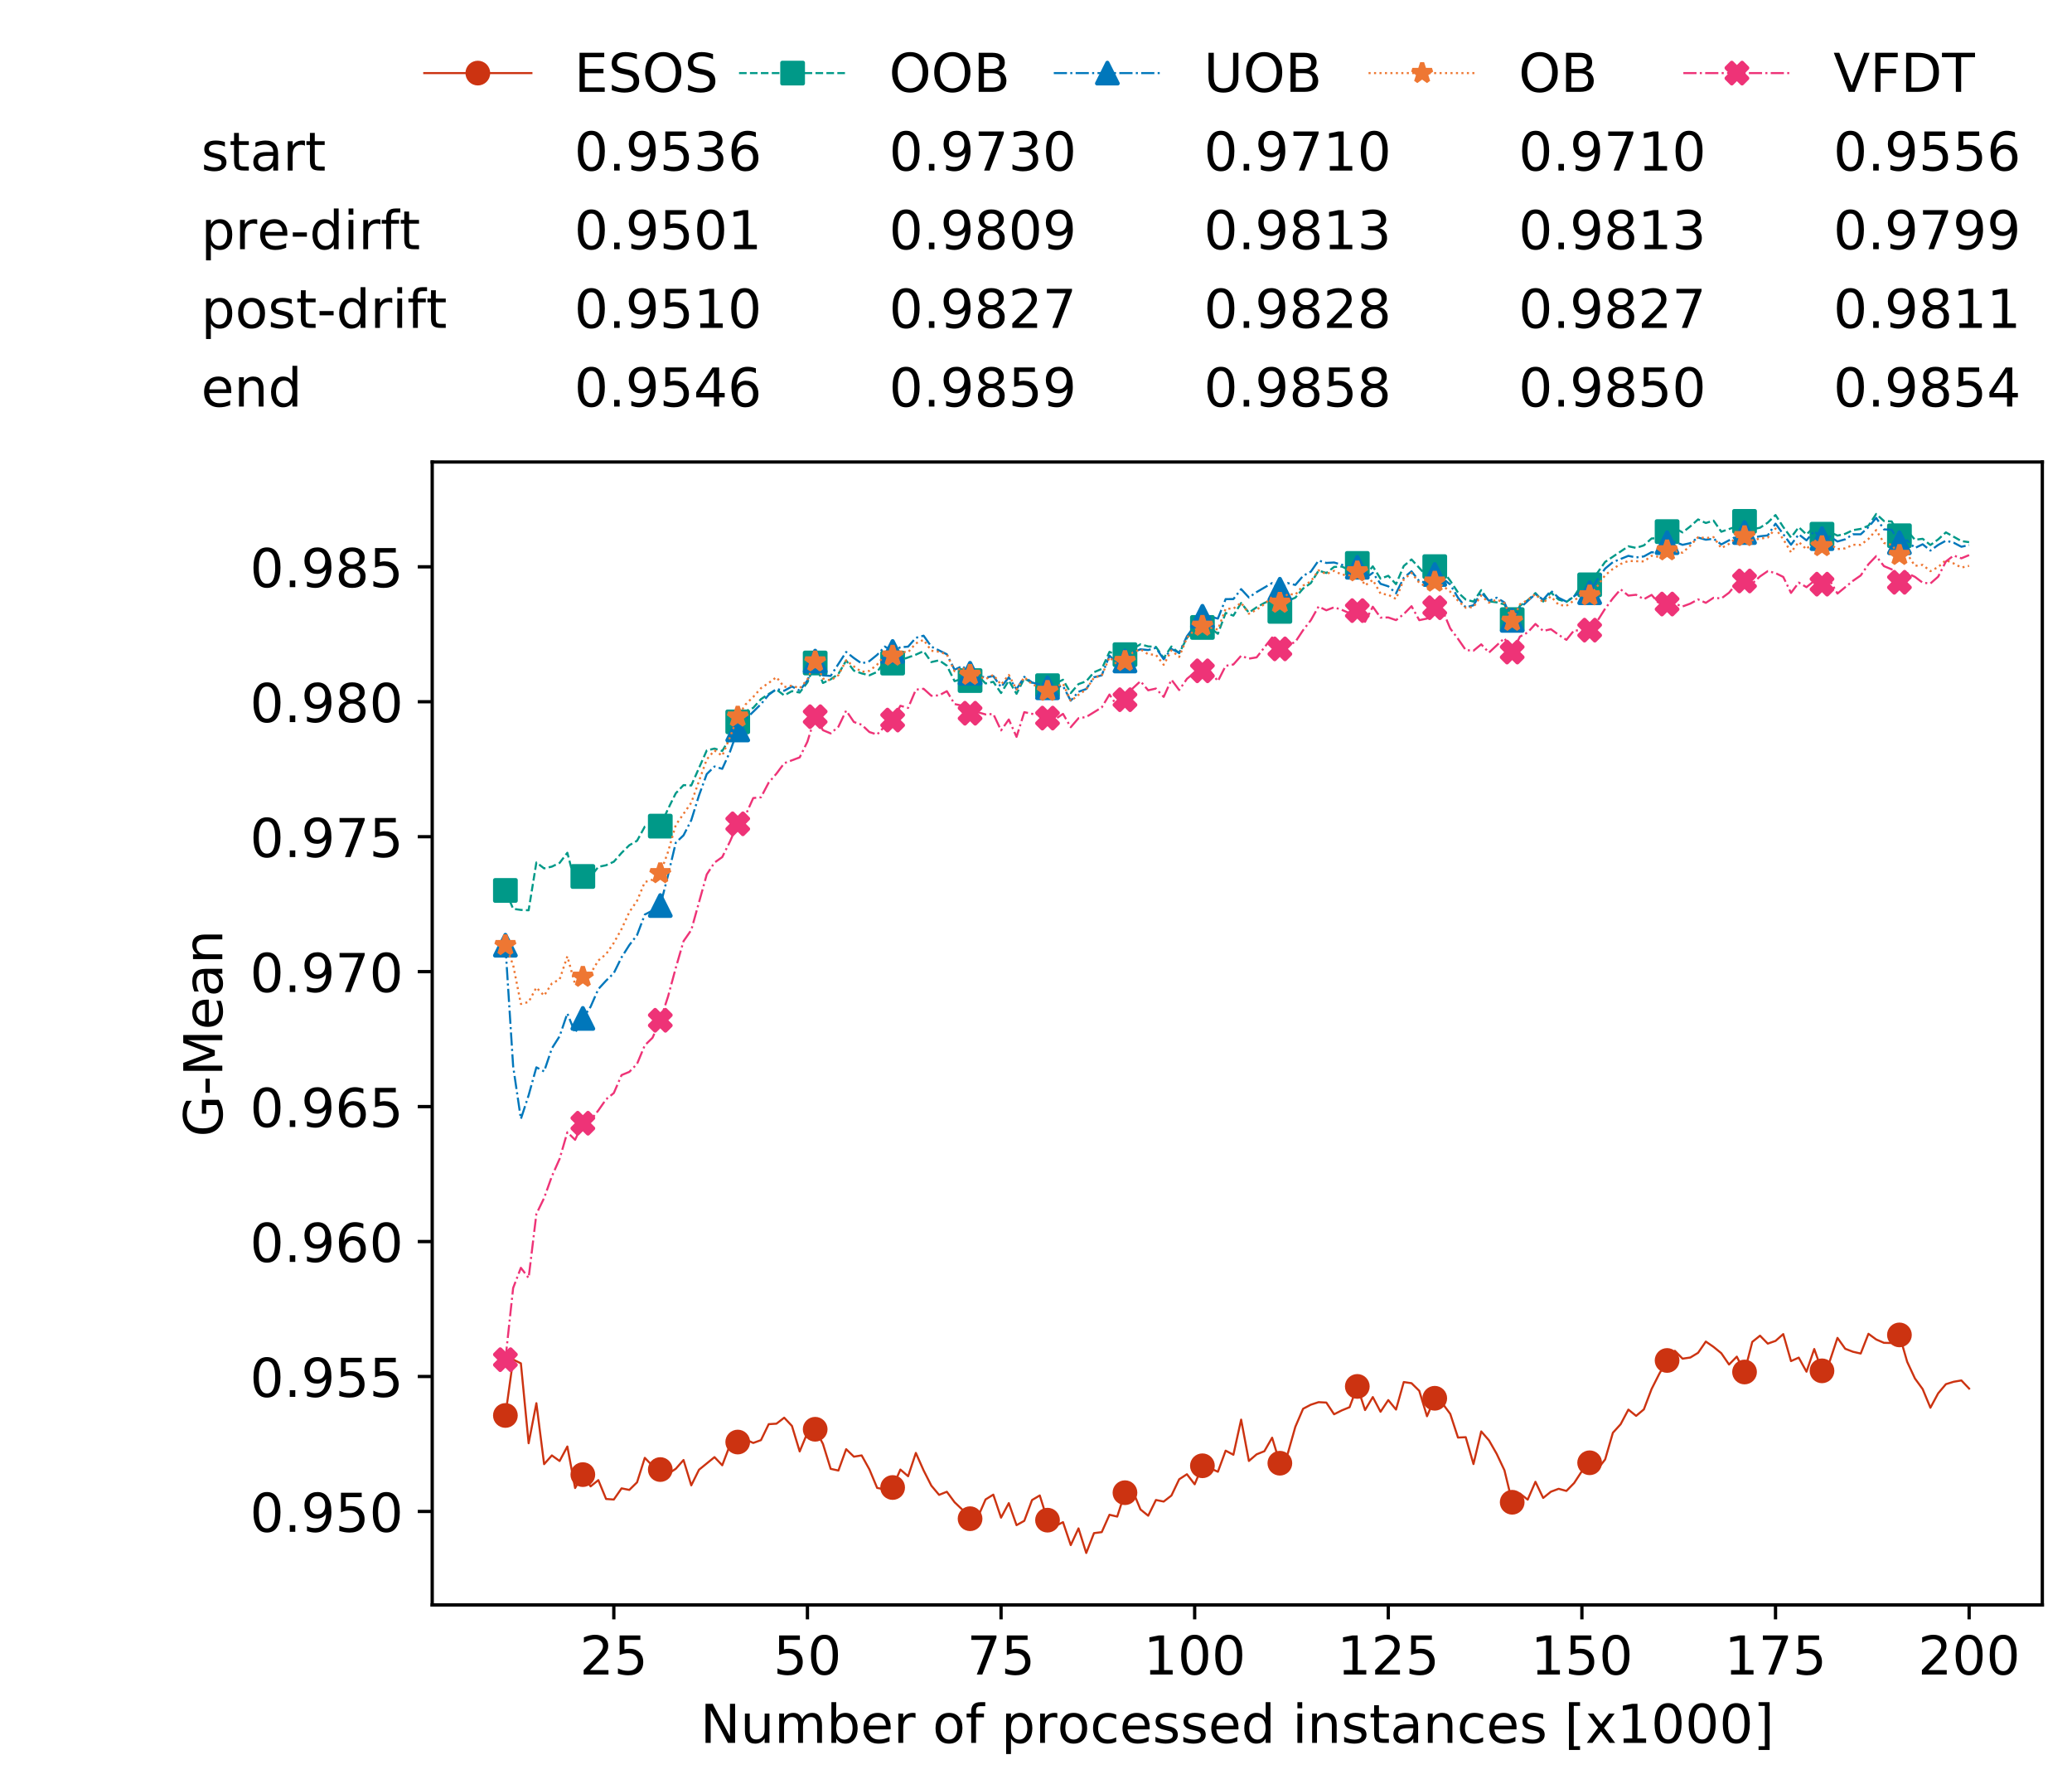 <?xml version="1.0" encoding="utf-8" standalone="no"?>
<!DOCTYPE svg PUBLIC "-//W3C//DTD SVG 1.1//EN"
  "http://www.w3.org/Graphics/SVG/1.1/DTD/svg11.dtd">
<!-- Created with matplotlib (https://matplotlib.org/) -->
<svg height="432.615pt" version="1.1" viewBox="0 0 502.65 432.615" width="502.65pt" xmlns="http://www.w3.org/2000/svg" xmlns:xlink="http://www.w3.org/1999/xlink">
 <defs>
  <style type="text/css">
*{stroke-linecap:butt;stroke-linejoin:round;white-space:pre;}
  </style>
 </defs>
 <g id="figure_1">
  <g id="patch_1">
   <path d="M 0 432.615 
L 502.65 432.615 
L 502.65 0 
L 0 0 
z
" style="fill:#ffffff;"/>
  </g>
  <g id="axes_1">
   <g id="patch_2">
    <path d="M 104.85 389.252 
L 495.45 389.252 
L 495.45 112.052 
L 104.85 112.052 
z
" style="fill:#ffffff;"/>
   </g>
   <g id="matplotlib.axis_1">
    <g id="xtick_1">
     <g id="line2d_1">
      <defs>
       <path d="M 0 0 
L 0 3.5 
" id="m50637a7a01" style="stroke:#000000;stroke-width:0.8;"/>
      </defs>
      <g>
       <use style="stroke:#000000;stroke-width:0.8;" x="148.908" xlink:href="#m50637a7a01" y="389.252"/>
      </g>
     </g>
     <g id="text_1">
      <!-- 25 -->
      <defs>
       <path d="M 19.188 8.297 
L 53.609 8.297 
L 53.609 0 
L 7.328 0 
L 7.328 8.297 
Q 12.938 14.109 22.625 23.891 
Q 32.328 33.688 34.812 36.531 
Q 39.547 41.844 41.422 45.531 
Q 43.312 49.219 43.312 52.781 
Q 43.312 58.594 39.234 62.25 
Q 35.156 65.922 28.609 65.922 
Q 23.969 65.922 18.812 64.312 
Q 13.672 62.703 7.812 59.422 
L 7.812 69.391 
Q 13.766 71.781 18.938 73 
Q 24.125 74.219 28.422 74.219 
Q 39.75 74.219 46.484 68.547 
Q 53.219 62.891 53.219 53.422 
Q 53.219 48.922 51.531 44.891 
Q 49.859 40.875 45.406 35.406 
Q 44.188 33.984 37.641 27.219 
Q 31.109 20.453 19.188 8.297 
z
" id="DejaVuSans-50"/>
       <path d="M 10.797 72.906 
L 49.516 72.906 
L 49.516 64.594 
L 19.828 64.594 
L 19.828 46.734 
Q 21.969 47.469 24.109 47.828 
Q 26.266 48.188 28.422 48.188 
Q 40.625 48.188 47.75 41.5 
Q 54.891 34.812 54.891 23.391 
Q 54.891 11.625 47.562 5.094 
Q 40.234 -1.422 26.906 -1.422 
Q 22.312 -1.422 17.547 -0.641 
Q 12.797 0.141 7.719 1.703 
L 7.719 11.625 
Q 12.109 9.234 16.797 8.062 
Q 21.484 6.891 26.703 6.891 
Q 35.156 6.891 40.078 11.328 
Q 45.016 15.766 45.016 23.391 
Q 45.016 31 40.078 35.438 
Q 35.156 39.891 26.703 39.891 
Q 22.75 39.891 18.812 39.016 
Q 14.891 38.141 10.797 36.281 
z
" id="DejaVuSans-53"/>
      </defs>
      <g transform="translate(140.636 406.13)scale(0.13 -0.13)">
       <use xlink:href="#DejaVuSans-50"/>
       <use x="63.623" xlink:href="#DejaVuSans-53"/>
      </g>
     </g>
    </g>
    <g id="xtick_2">
     <g id="line2d_2">
      <g>
       <use style="stroke:#000000;stroke-width:0.8;" x="195.877" xlink:href="#m50637a7a01" y="389.252"/>
      </g>
     </g>
     <g id="text_2">
      <!-- 50 -->
      <defs>
       <path d="M 31.781 66.406 
Q 24.172 66.406 20.328 58.906 
Q 16.5 51.422 16.5 36.375 
Q 16.5 21.391 20.328 13.891 
Q 24.172 6.391 31.781 6.391 
Q 39.453 6.391 43.281 13.891 
Q 47.125 21.391 47.125 36.375 
Q 47.125 51.422 43.281 58.906 
Q 39.453 66.406 31.781 66.406 
z
M 31.781 74.219 
Q 44.047 74.219 50.516 64.516 
Q 56.984 54.828 56.984 36.375 
Q 56.984 17.969 50.516 8.266 
Q 44.047 -1.422 31.781 -1.422 
Q 19.531 -1.422 13.062 8.266 
Q 6.594 17.969 6.594 36.375 
Q 6.594 54.828 13.062 64.516 
Q 19.531 74.219 31.781 74.219 
z
" id="DejaVuSans-48"/>
      </defs>
      <g transform="translate(187.606 406.13)scale(0.13 -0.13)">
       <use xlink:href="#DejaVuSans-53"/>
       <use x="63.623" xlink:href="#DejaVuSans-48"/>
      </g>
     </g>
    </g>
    <g id="xtick_3">
     <g id="line2d_3">
      <g>
       <use style="stroke:#000000;stroke-width:0.8;" x="242.847" xlink:href="#m50637a7a01" y="389.252"/>
      </g>
     </g>
     <g id="text_3">
      <!-- 75 -->
      <defs>
       <path d="M 8.203 72.906 
L 55.078 72.906 
L 55.078 68.703 
L 28.609 0 
L 18.312 0 
L 43.219 64.594 
L 8.203 64.594 
z
" id="DejaVuSans-55"/>
      </defs>
      <g transform="translate(234.576 406.13)scale(0.13 -0.13)">
       <use xlink:href="#DejaVuSans-55"/>
       <use x="63.623" xlink:href="#DejaVuSans-53"/>
      </g>
     </g>
    </g>
    <g id="xtick_4">
     <g id="line2d_4">
      <g>
       <use style="stroke:#000000;stroke-width:0.8;" x="289.817" xlink:href="#m50637a7a01" y="389.252"/>
      </g>
     </g>
     <g id="text_4">
      <!-- 100 -->
      <defs>
       <path d="M 12.406 8.297 
L 28.516 8.297 
L 28.516 63.922 
L 10.984 60.406 
L 10.984 69.391 
L 28.422 72.906 
L 38.281 72.906 
L 38.281 8.297 
L 54.391 8.297 
L 54.391 0 
L 12.406 0 
z
" id="DejaVuSans-49"/>
      </defs>
      <g transform="translate(277.41 406.13)scale(0.13 -0.13)">
       <use xlink:href="#DejaVuSans-49"/>
       <use x="63.623" xlink:href="#DejaVuSans-48"/>
       <use x="127.246" xlink:href="#DejaVuSans-48"/>
      </g>
     </g>
    </g>
    <g id="xtick_5">
     <g id="line2d_5">
      <g>
       <use style="stroke:#000000;stroke-width:0.8;" x="336.786" xlink:href="#m50637a7a01" y="389.252"/>
      </g>
     </g>
     <g id="text_5">
      <!-- 125 -->
      <g transform="translate(324.379 406.13)scale(0.13 -0.13)">
       <use xlink:href="#DejaVuSans-49"/>
       <use x="63.623" xlink:href="#DejaVuSans-50"/>
       <use x="127.246" xlink:href="#DejaVuSans-53"/>
      </g>
     </g>
    </g>
    <g id="xtick_6">
     <g id="line2d_6">
      <g>
       <use style="stroke:#000000;stroke-width:0.8;" x="383.756" xlink:href="#m50637a7a01" y="389.252"/>
      </g>
     </g>
     <g id="text_6">
      <!-- 150 -->
      <g transform="translate(371.349 406.13)scale(0.13 -0.13)">
       <use xlink:href="#DejaVuSans-49"/>
       <use x="63.623" xlink:href="#DejaVuSans-53"/>
       <use x="127.246" xlink:href="#DejaVuSans-48"/>
      </g>
     </g>
    </g>
    <g id="xtick_7">
     <g id="line2d_7">
      <g>
       <use style="stroke:#000000;stroke-width:0.8;" x="430.726" xlink:href="#m50637a7a01" y="389.252"/>
      </g>
     </g>
     <g id="text_7">
      <!-- 175 -->
      <g transform="translate(418.319 406.13)scale(0.13 -0.13)">
       <use xlink:href="#DejaVuSans-49"/>
       <use x="63.623" xlink:href="#DejaVuSans-55"/>
       <use x="127.246" xlink:href="#DejaVuSans-53"/>
      </g>
     </g>
    </g>
    <g id="xtick_8">
     <g id="line2d_8">
      <g>
       <use style="stroke:#000000;stroke-width:0.8;" x="477.695" xlink:href="#m50637a7a01" y="389.252"/>
      </g>
     </g>
     <g id="text_8">
      <!-- 200 -->
      <g transform="translate(465.289 406.13)scale(0.13 -0.13)">
       <use xlink:href="#DejaVuSans-50"/>
       <use x="63.623" xlink:href="#DejaVuSans-48"/>
       <use x="127.246" xlink:href="#DejaVuSans-48"/>
      </g>
     </g>
    </g>
    <g id="text_9">
     <!-- Number of processed instances [x1000] -->
     <defs>
      <path d="M 9.812 72.906 
L 23.094 72.906 
L 55.422 11.922 
L 55.422 72.906 
L 64.984 72.906 
L 64.984 0 
L 51.703 0 
L 19.391 60.984 
L 19.391 0 
L 9.812 0 
z
" id="DejaVuSans-78"/>
      <path d="M 8.5 21.578 
L 8.5 54.688 
L 17.484 54.688 
L 17.484 21.922 
Q 17.484 14.156 20.5 10.266 
Q 23.531 6.391 29.594 6.391 
Q 36.859 6.391 41.078 11.031 
Q 45.312 15.672 45.312 23.688 
L 45.312 54.688 
L 54.297 54.688 
L 54.297 0 
L 45.312 0 
L 45.312 8.406 
Q 42.047 3.422 37.719 1 
Q 33.406 -1.422 27.688 -1.422 
Q 18.266 -1.422 13.375 4.438 
Q 8.5 10.297 8.5 21.578 
z
M 31.109 56 
z
" id="DejaVuSans-117"/>
      <path d="M 52 44.188 
Q 55.375 50.25 60.062 53.125 
Q 64.75 56 71.094 56 
Q 79.641 56 84.281 50.016 
Q 88.922 44.047 88.922 33.016 
L 88.922 0 
L 79.891 0 
L 79.891 32.719 
Q 79.891 40.578 77.094 44.375 
Q 74.312 48.188 68.609 48.188 
Q 61.625 48.188 57.562 43.547 
Q 53.516 38.922 53.516 30.906 
L 53.516 0 
L 44.484 0 
L 44.484 32.719 
Q 44.484 40.625 41.703 44.406 
Q 38.922 48.188 33.109 48.188 
Q 26.219 48.188 22.156 43.531 
Q 18.109 38.875 18.109 30.906 
L 18.109 0 
L 9.078 0 
L 9.078 54.688 
L 18.109 54.688 
L 18.109 46.188 
Q 21.188 51.219 25.484 53.609 
Q 29.781 56 35.688 56 
Q 41.656 56 45.828 52.969 
Q 50 49.953 52 44.188 
z
" id="DejaVuSans-109"/>
      <path d="M 48.688 27.297 
Q 48.688 37.203 44.609 42.844 
Q 40.531 48.484 33.406 48.484 
Q 26.266 48.484 22.188 42.844 
Q 18.109 37.203 18.109 27.297 
Q 18.109 17.391 22.188 11.75 
Q 26.266 6.109 33.406 6.109 
Q 40.531 6.109 44.609 11.75 
Q 48.688 17.391 48.688 27.297 
z
M 18.109 46.391 
Q 20.953 51.266 25.266 53.625 
Q 29.594 56 35.594 56 
Q 45.562 56 51.781 48.094 
Q 58.016 40.188 58.016 27.297 
Q 58.016 14.406 51.781 6.484 
Q 45.562 -1.422 35.594 -1.422 
Q 29.594 -1.422 25.266 0.953 
Q 20.953 3.328 18.109 8.203 
L 18.109 0 
L 9.078 0 
L 9.078 75.984 
L 18.109 75.984 
z
" id="DejaVuSans-98"/>
      <path d="M 56.203 29.594 
L 56.203 25.203 
L 14.891 25.203 
Q 15.484 15.922 20.484 11.062 
Q 25.484 6.203 34.422 6.203 
Q 39.594 6.203 44.453 7.469 
Q 49.312 8.734 54.109 11.281 
L 54.109 2.781 
Q 49.266 0.734 44.188 -0.344 
Q 39.109 -1.422 33.891 -1.422 
Q 20.797 -1.422 13.156 6.188 
Q 5.516 13.812 5.516 26.812 
Q 5.516 40.234 12.766 48.109 
Q 20.016 56 32.328 56 
Q 43.359 56 49.781 48.891 
Q 56.203 41.797 56.203 29.594 
z
M 47.219 32.234 
Q 47.125 39.594 43.094 43.984 
Q 39.062 48.391 32.422 48.391 
Q 24.906 48.391 20.391 44.141 
Q 15.875 39.891 15.188 32.172 
z
" id="DejaVuSans-101"/>
      <path d="M 41.109 46.297 
Q 39.594 47.172 37.812 47.578 
Q 36.031 48 33.891 48 
Q 26.266 48 22.188 43.047 
Q 18.109 38.094 18.109 28.812 
L 18.109 0 
L 9.078 0 
L 9.078 54.688 
L 18.109 54.688 
L 18.109 46.188 
Q 20.953 51.172 25.484 53.578 
Q 30.031 56 36.531 56 
Q 37.453 56 38.578 55.875 
Q 39.703 55.766 41.062 55.516 
z
" id="DejaVuSans-114"/>
      <path id="DejaVuSans-32"/>
      <path d="M 30.609 48.391 
Q 23.391 48.391 19.188 42.75 
Q 14.984 37.109 14.984 27.297 
Q 14.984 17.484 19.156 11.844 
Q 23.344 6.203 30.609 6.203 
Q 37.797 6.203 41.984 11.859 
Q 46.188 17.531 46.188 27.297 
Q 46.188 37.016 41.984 42.703 
Q 37.797 48.391 30.609 48.391 
z
M 30.609 56 
Q 42.328 56 49.016 48.375 
Q 55.719 40.766 55.719 27.297 
Q 55.719 13.875 49.016 6.219 
Q 42.328 -1.422 30.609 -1.422 
Q 18.844 -1.422 12.172 6.219 
Q 5.516 13.875 5.516 27.297 
Q 5.516 40.766 12.172 48.375 
Q 18.844 56 30.609 56 
z
" id="DejaVuSans-111"/>
      <path d="M 37.109 75.984 
L 37.109 68.5 
L 28.516 68.5 
Q 23.688 68.5 21.797 66.547 
Q 19.922 64.594 19.922 59.516 
L 19.922 54.688 
L 34.719 54.688 
L 34.719 47.703 
L 19.922 47.703 
L 19.922 0 
L 10.891 0 
L 10.891 47.703 
L 2.297 47.703 
L 2.297 54.688 
L 10.891 54.688 
L 10.891 58.5 
Q 10.891 67.625 15.141 71.797 
Q 19.391 75.984 28.609 75.984 
z
" id="DejaVuSans-102"/>
      <path d="M 18.109 8.203 
L 18.109 -20.797 
L 9.078 -20.797 
L 9.078 54.688 
L 18.109 54.688 
L 18.109 46.391 
Q 20.953 51.266 25.266 53.625 
Q 29.594 56 35.594 56 
Q 45.562 56 51.781 48.094 
Q 58.016 40.188 58.016 27.297 
Q 58.016 14.406 51.781 6.484 
Q 45.562 -1.422 35.594 -1.422 
Q 29.594 -1.422 25.266 0.953 
Q 20.953 3.328 18.109 8.203 
z
M 48.688 27.297 
Q 48.688 37.203 44.609 42.844 
Q 40.531 48.484 33.406 48.484 
Q 26.266 48.484 22.188 42.844 
Q 18.109 37.203 18.109 27.297 
Q 18.109 17.391 22.188 11.75 
Q 26.266 6.109 33.406 6.109 
Q 40.531 6.109 44.609 11.75 
Q 48.688 17.391 48.688 27.297 
z
" id="DejaVuSans-112"/>
      <path d="M 48.781 52.594 
L 48.781 44.188 
Q 44.969 46.297 41.141 47.344 
Q 37.312 48.391 33.406 48.391 
Q 24.656 48.391 19.812 42.844 
Q 14.984 37.312 14.984 27.297 
Q 14.984 17.281 19.812 11.734 
Q 24.656 6.203 33.406 6.203 
Q 37.312 6.203 41.141 7.25 
Q 44.969 8.297 48.781 10.406 
L 48.781 2.094 
Q 45.016 0.344 40.984 -0.531 
Q 36.969 -1.422 32.422 -1.422 
Q 20.062 -1.422 12.781 6.344 
Q 5.516 14.109 5.516 27.297 
Q 5.516 40.672 12.859 48.328 
Q 20.219 56 33.016 56 
Q 37.156 56 41.109 55.141 
Q 45.062 54.297 48.781 52.594 
z
" id="DejaVuSans-99"/>
      <path d="M 44.281 53.078 
L 44.281 44.578 
Q 40.484 46.531 36.375 47.5 
Q 32.281 48.484 27.875 48.484 
Q 21.188 48.484 17.844 46.438 
Q 14.5 44.391 14.5 40.281 
Q 14.5 37.156 16.891 35.375 
Q 19.281 33.594 26.516 31.984 
L 29.594 31.297 
Q 39.156 29.25 43.188 25.516 
Q 47.219 21.781 47.219 15.094 
Q 47.219 7.469 41.188 3.016 
Q 35.156 -1.422 24.609 -1.422 
Q 20.219 -1.422 15.453 -0.562 
Q 10.688 0.297 5.422 2 
L 5.422 11.281 
Q 10.406 8.688 15.234 7.391 
Q 20.062 6.109 24.812 6.109 
Q 31.156 6.109 34.562 8.281 
Q 37.984 10.453 37.984 14.406 
Q 37.984 18.062 35.516 20.016 
Q 33.062 21.969 24.703 23.781 
L 21.578 24.516 
Q 13.234 26.266 9.516 29.906 
Q 5.812 33.547 5.812 39.891 
Q 5.812 47.609 11.281 51.797 
Q 16.75 56 26.812 56 
Q 31.781 56 36.172 55.266 
Q 40.578 54.547 44.281 53.078 
z
" id="DejaVuSans-115"/>
      <path d="M 45.406 46.391 
L 45.406 75.984 
L 54.391 75.984 
L 54.391 0 
L 45.406 0 
L 45.406 8.203 
Q 42.578 3.328 38.25 0.953 
Q 33.938 -1.422 27.875 -1.422 
Q 17.969 -1.422 11.734 6.484 
Q 5.516 14.406 5.516 27.297 
Q 5.516 40.188 11.734 48.094 
Q 17.969 56 27.875 56 
Q 33.938 56 38.25 53.625 
Q 42.578 51.266 45.406 46.391 
z
M 14.797 27.297 
Q 14.797 17.391 18.875 11.75 
Q 22.953 6.109 30.078 6.109 
Q 37.203 6.109 41.297 11.75 
Q 45.406 17.391 45.406 27.297 
Q 45.406 37.203 41.297 42.844 
Q 37.203 48.484 30.078 48.484 
Q 22.953 48.484 18.875 42.844 
Q 14.797 37.203 14.797 27.297 
z
" id="DejaVuSans-100"/>
      <path d="M 9.422 54.688 
L 18.406 54.688 
L 18.406 0 
L 9.422 0 
z
M 9.422 75.984 
L 18.406 75.984 
L 18.406 64.594 
L 9.422 64.594 
z
" id="DejaVuSans-105"/>
      <path d="M 54.891 33.016 
L 54.891 0 
L 45.906 0 
L 45.906 32.719 
Q 45.906 40.484 42.875 44.328 
Q 39.844 48.188 33.797 48.188 
Q 26.516 48.188 22.312 43.547 
Q 18.109 38.922 18.109 30.906 
L 18.109 0 
L 9.078 0 
L 9.078 54.688 
L 18.109 54.688 
L 18.109 46.188 
Q 21.344 51.125 25.703 53.562 
Q 30.078 56 35.797 56 
Q 45.219 56 50.047 50.172 
Q 54.891 44.344 54.891 33.016 
z
" id="DejaVuSans-110"/>
      <path d="M 18.312 70.219 
L 18.312 54.688 
L 36.812 54.688 
L 36.812 47.703 
L 18.312 47.703 
L 18.312 18.016 
Q 18.312 11.328 20.141 9.422 
Q 21.969 7.516 27.594 7.516 
L 36.812 7.516 
L 36.812 0 
L 27.594 0 
Q 17.188 0 13.234 3.875 
Q 9.281 7.766 9.281 18.016 
L 9.281 47.703 
L 2.688 47.703 
L 2.688 54.688 
L 9.281 54.688 
L 9.281 70.219 
z
" id="DejaVuSans-116"/>
      <path d="M 34.281 27.484 
Q 23.391 27.484 19.188 25 
Q 14.984 22.516 14.984 16.5 
Q 14.984 11.719 18.141 8.906 
Q 21.297 6.109 26.703 6.109 
Q 34.188 6.109 38.703 11.406 
Q 43.219 16.703 43.219 25.484 
L 43.219 27.484 
z
M 52.203 31.203 
L 52.203 0 
L 43.219 0 
L 43.219 8.297 
Q 40.141 3.328 35.547 0.953 
Q 30.953 -1.422 24.312 -1.422 
Q 15.922 -1.422 10.953 3.297 
Q 6 8.016 6 15.922 
Q 6 25.141 12.172 29.828 
Q 18.359 34.516 30.609 34.516 
L 43.219 34.516 
L 43.219 35.406 
Q 43.219 41.609 39.141 45 
Q 35.062 48.391 27.688 48.391 
Q 23 48.391 18.547 47.266 
Q 14.109 46.141 10.016 43.891 
L 10.016 52.203 
Q 14.938 54.109 19.578 55.047 
Q 24.219 56 28.609 56 
Q 40.484 56 46.344 49.844 
Q 52.203 43.703 52.203 31.203 
z
" id="DejaVuSans-97"/>
      <path d="M 8.594 75.984 
L 29.297 75.984 
L 29.297 69 
L 17.578 69 
L 17.578 -6.203 
L 29.297 -6.203 
L 29.297 -13.188 
L 8.594 -13.188 
z
" id="DejaVuSans-91"/>
      <path d="M 54.891 54.688 
L 35.109 28.078 
L 55.906 0 
L 45.312 0 
L 29.391 21.484 
L 13.484 0 
L 2.875 0 
L 24.125 28.609 
L 4.688 54.688 
L 15.281 54.688 
L 29.781 35.203 
L 44.281 54.688 
z
" id="DejaVuSans-120"/>
      <path d="M 30.422 75.984 
L 30.422 -13.188 
L 9.719 -13.188 
L 9.719 -6.203 
L 21.391 -6.203 
L 21.391 69 
L 9.719 69 
L 9.719 75.984 
z
" id="DejaVuSans-93"/>
     </defs>
     <g transform="translate(169.881 422.711)scale(0.13 -0.13)">
      <use xlink:href="#DejaVuSans-78"/>
      <use x="74.805" xlink:href="#DejaVuSans-117"/>
      <use x="138.184" xlink:href="#DejaVuSans-109"/>
      <use x="235.596" xlink:href="#DejaVuSans-98"/>
      <use x="299.072" xlink:href="#DejaVuSans-101"/>
      <use x="360.596" xlink:href="#DejaVuSans-114"/>
      <use x="401.709" xlink:href="#DejaVuSans-32"/>
      <use x="433.496" xlink:href="#DejaVuSans-111"/>
      <use x="494.678" xlink:href="#DejaVuSans-102"/>
      <use x="529.883" xlink:href="#DejaVuSans-32"/>
      <use x="561.67" xlink:href="#DejaVuSans-112"/>
      <use x="625.146" xlink:href="#DejaVuSans-114"/>
      <use x="666.229" xlink:href="#DejaVuSans-111"/>
      <use x="727.41" xlink:href="#DejaVuSans-99"/>
      <use x="782.391" xlink:href="#DejaVuSans-101"/>
      <use x="843.914" xlink:href="#DejaVuSans-115"/>
      <use x="896.014" xlink:href="#DejaVuSans-115"/>
      <use x="948.113" xlink:href="#DejaVuSans-101"/>
      <use x="1009.637" xlink:href="#DejaVuSans-100"/>
      <use x="1073.113" xlink:href="#DejaVuSans-32"/>
      <use x="1104.9" xlink:href="#DejaVuSans-105"/>
      <use x="1132.684" xlink:href="#DejaVuSans-110"/>
      <use x="1196.062" xlink:href="#DejaVuSans-115"/>
      <use x="1248.162" xlink:href="#DejaVuSans-116"/>
      <use x="1287.371" xlink:href="#DejaVuSans-97"/>
      <use x="1348.65" xlink:href="#DejaVuSans-110"/>
      <use x="1412.029" xlink:href="#DejaVuSans-99"/>
      <use x="1467.01" xlink:href="#DejaVuSans-101"/>
      <use x="1528.533" xlink:href="#DejaVuSans-115"/>
      <use x="1580.633" xlink:href="#DejaVuSans-32"/>
      <use x="1612.42" xlink:href="#DejaVuSans-91"/>
      <use x="1651.434" xlink:href="#DejaVuSans-120"/>
      <use x="1710.613" xlink:href="#DejaVuSans-49"/>
      <use x="1774.236" xlink:href="#DejaVuSans-48"/>
      <use x="1837.859" xlink:href="#DejaVuSans-48"/>
      <use x="1901.482" xlink:href="#DejaVuSans-48"/>
      <use x="1965.105" xlink:href="#DejaVuSans-93"/>
     </g>
    </g>
   </g>
   <g id="matplotlib.axis_2">
    <g id="ytick_1">
     <g id="line2d_9">
      <defs>
       <path d="M 0 0 
L -3.5 0 
" id="m6c3f827834" style="stroke:#000000;stroke-width:0.8;"/>
      </defs>
      <g>
       <use style="stroke:#000000;stroke-width:0.8;" x="104.85" xlink:href="#m6c3f827834" y="366.578"/>
      </g>
     </g>
     <g id="text_10">
      <!-- 0.950 -->
      <defs>
       <path d="M 10.688 12.406 
L 21 12.406 
L 21 0 
L 10.688 0 
z
" id="DejaVuSans-46"/>
       <path d="M 10.984 1.516 
L 10.984 10.5 
Q 14.703 8.734 18.5 7.812 
Q 22.312 6.891 25.984 6.891 
Q 35.75 6.891 40.891 13.453 
Q 46.047 20.016 46.781 33.406 
Q 43.953 29.203 39.594 26.953 
Q 35.25 24.703 29.984 24.703 
Q 19.047 24.703 12.672 31.312 
Q 6.297 37.938 6.297 49.422 
Q 6.297 60.641 12.938 67.422 
Q 19.578 74.219 30.609 74.219 
Q 43.266 74.219 49.922 64.516 
Q 56.594 54.828 56.594 36.375 
Q 56.594 19.141 48.406 8.859 
Q 40.234 -1.422 26.422 -1.422 
Q 22.703 -1.422 18.891 -0.688 
Q 15.094 0.047 10.984 1.516 
z
M 30.609 32.422 
Q 37.25 32.422 41.125 36.953 
Q 45.016 41.5 45.016 49.422 
Q 45.016 57.281 41.125 61.844 
Q 37.25 66.406 30.609 66.406 
Q 23.969 66.406 20.094 61.844 
Q 16.219 57.281 16.219 49.422 
Q 16.219 41.5 20.094 36.953 
Q 23.969 32.422 30.609 32.422 
z
" id="DejaVuSans-57"/>
      </defs>
      <g transform="translate(60.633 371.517)scale(0.13 -0.13)">
       <use xlink:href="#DejaVuSans-48"/>
       <use x="63.623" xlink:href="#DejaVuSans-46"/>
       <use x="95.41" xlink:href="#DejaVuSans-57"/>
       <use x="159.033" xlink:href="#DejaVuSans-53"/>
       <use x="222.656" xlink:href="#DejaVuSans-48"/>
      </g>
     </g>
    </g>
    <g id="ytick_2">
     <g id="line2d_10">
      <g>
       <use style="stroke:#000000;stroke-width:0.8;" x="104.85" xlink:href="#m6c3f827834" y="333.848"/>
      </g>
     </g>
     <g id="text_11">
      <!-- 0.955 -->
      <g transform="translate(60.633 338.787)scale(0.13 -0.13)">
       <use xlink:href="#DejaVuSans-48"/>
       <use x="63.623" xlink:href="#DejaVuSans-46"/>
       <use x="95.41" xlink:href="#DejaVuSans-57"/>
       <use x="159.033" xlink:href="#DejaVuSans-53"/>
       <use x="222.656" xlink:href="#DejaVuSans-53"/>
      </g>
     </g>
    </g>
    <g id="ytick_3">
     <g id="line2d_11">
      <g>
       <use style="stroke:#000000;stroke-width:0.8;" x="104.85" xlink:href="#m6c3f827834" y="301.118"/>
      </g>
     </g>
     <g id="text_12">
      <!-- 0.960 -->
      <defs>
       <path d="M 33.016 40.375 
Q 26.375 40.375 22.484 35.828 
Q 18.609 31.297 18.609 23.391 
Q 18.609 15.531 22.484 10.953 
Q 26.375 6.391 33.016 6.391 
Q 39.656 6.391 43.531 10.953 
Q 47.406 15.531 47.406 23.391 
Q 47.406 31.297 43.531 35.828 
Q 39.656 40.375 33.016 40.375 
z
M 52.594 71.297 
L 52.594 62.312 
Q 48.875 64.062 45.094 64.984 
Q 41.312 65.922 37.594 65.922 
Q 27.828 65.922 22.672 59.328 
Q 17.531 52.734 16.797 39.406 
Q 19.672 43.656 24.016 45.922 
Q 28.375 48.188 33.594 48.188 
Q 44.578 48.188 50.953 41.516 
Q 57.328 34.859 57.328 23.391 
Q 57.328 12.156 50.688 5.359 
Q 44.047 -1.422 33.016 -1.422 
Q 20.359 -1.422 13.672 8.266 
Q 6.984 17.969 6.984 36.375 
Q 6.984 53.656 15.188 63.938 
Q 23.391 74.219 37.203 74.219 
Q 40.922 74.219 44.703 73.484 
Q 48.484 72.75 52.594 71.297 
z
" id="DejaVuSans-54"/>
      </defs>
      <g transform="translate(60.633 306.057)scale(0.13 -0.13)">
       <use xlink:href="#DejaVuSans-48"/>
       <use x="63.623" xlink:href="#DejaVuSans-46"/>
       <use x="95.41" xlink:href="#DejaVuSans-57"/>
       <use x="159.033" xlink:href="#DejaVuSans-54"/>
       <use x="222.656" xlink:href="#DejaVuSans-48"/>
      </g>
     </g>
    </g>
    <g id="ytick_4">
     <g id="line2d_12">
      <g>
       <use style="stroke:#000000;stroke-width:0.8;" x="104.85" xlink:href="#m6c3f827834" y="268.388"/>
      </g>
     </g>
     <g id="text_13">
      <!-- 0.965 -->
      <g transform="translate(60.633 273.327)scale(0.13 -0.13)">
       <use xlink:href="#DejaVuSans-48"/>
       <use x="63.623" xlink:href="#DejaVuSans-46"/>
       <use x="95.41" xlink:href="#DejaVuSans-57"/>
       <use x="159.033" xlink:href="#DejaVuSans-54"/>
       <use x="222.656" xlink:href="#DejaVuSans-53"/>
      </g>
     </g>
    </g>
    <g id="ytick_5">
     <g id="line2d_13">
      <g>
       <use style="stroke:#000000;stroke-width:0.8;" x="104.85" xlink:href="#m6c3f827834" y="235.658"/>
      </g>
     </g>
     <g id="text_14">
      <!-- 0.970 -->
      <g transform="translate(60.633 240.597)scale(0.13 -0.13)">
       <use xlink:href="#DejaVuSans-48"/>
       <use x="63.623" xlink:href="#DejaVuSans-46"/>
       <use x="95.41" xlink:href="#DejaVuSans-57"/>
       <use x="159.033" xlink:href="#DejaVuSans-55"/>
       <use x="222.656" xlink:href="#DejaVuSans-48"/>
      </g>
     </g>
    </g>
    <g id="ytick_6">
     <g id="line2d_14">
      <g>
       <use style="stroke:#000000;stroke-width:0.8;" x="104.85" xlink:href="#m6c3f827834" y="202.929"/>
      </g>
     </g>
     <g id="text_15">
      <!-- 0.975 -->
      <g transform="translate(60.633 207.868)scale(0.13 -0.13)">
       <use xlink:href="#DejaVuSans-48"/>
       <use x="63.623" xlink:href="#DejaVuSans-46"/>
       <use x="95.41" xlink:href="#DejaVuSans-57"/>
       <use x="159.033" xlink:href="#DejaVuSans-55"/>
       <use x="222.656" xlink:href="#DejaVuSans-53"/>
      </g>
     </g>
    </g>
    <g id="ytick_7">
     <g id="line2d_15">
      <g>
       <use style="stroke:#000000;stroke-width:0.8;" x="104.85" xlink:href="#m6c3f827834" y="170.199"/>
      </g>
     </g>
     <g id="text_16">
      <!-- 0.980 -->
      <defs>
       <path d="M 31.781 34.625 
Q 24.75 34.625 20.719 30.859 
Q 16.703 27.094 16.703 20.516 
Q 16.703 13.922 20.719 10.156 
Q 24.75 6.391 31.781 6.391 
Q 38.812 6.391 42.859 10.172 
Q 46.922 13.969 46.922 20.516 
Q 46.922 27.094 42.891 30.859 
Q 38.875 34.625 31.781 34.625 
z
M 21.922 38.812 
Q 15.578 40.375 12.031 44.719 
Q 8.5 49.078 8.5 55.328 
Q 8.5 64.062 14.719 69.141 
Q 20.953 74.219 31.781 74.219 
Q 42.672 74.219 48.875 69.141 
Q 55.078 64.062 55.078 55.328 
Q 55.078 49.078 51.531 44.719 
Q 48 40.375 41.703 38.812 
Q 48.828 37.156 52.797 32.312 
Q 56.781 27.484 56.781 20.516 
Q 56.781 9.906 50.312 4.234 
Q 43.844 -1.422 31.781 -1.422 
Q 19.734 -1.422 13.25 4.234 
Q 6.781 9.906 6.781 20.516 
Q 6.781 27.484 10.781 32.312 
Q 14.797 37.156 21.922 38.812 
z
M 18.312 54.391 
Q 18.312 48.734 21.844 45.562 
Q 25.391 42.391 31.781 42.391 
Q 38.141 42.391 41.719 45.562 
Q 45.312 48.734 45.312 54.391 
Q 45.312 60.062 41.719 63.234 
Q 38.141 66.406 31.781 66.406 
Q 25.391 66.406 21.844 63.234 
Q 18.312 60.062 18.312 54.391 
z
" id="DejaVuSans-56"/>
      </defs>
      <g transform="translate(60.633 175.138)scale(0.13 -0.13)">
       <use xlink:href="#DejaVuSans-48"/>
       <use x="63.623" xlink:href="#DejaVuSans-46"/>
       <use x="95.41" xlink:href="#DejaVuSans-57"/>
       <use x="159.033" xlink:href="#DejaVuSans-56"/>
       <use x="222.656" xlink:href="#DejaVuSans-48"/>
      </g>
     </g>
    </g>
    <g id="ytick_8">
     <g id="line2d_16">
      <g>
       <use style="stroke:#000000;stroke-width:0.8;" x="104.85" xlink:href="#m6c3f827834" y="137.469"/>
      </g>
     </g>
     <g id="text_17">
      <!-- 0.985 -->
      <g transform="translate(60.633 142.408)scale(0.13 -0.13)">
       <use xlink:href="#DejaVuSans-48"/>
       <use x="63.623" xlink:href="#DejaVuSans-46"/>
       <use x="95.41" xlink:href="#DejaVuSans-57"/>
       <use x="159.033" xlink:href="#DejaVuSans-56"/>
       <use x="222.656" xlink:href="#DejaVuSans-53"/>
      </g>
     </g>
    </g>
    <g id="text_18">
     <!-- G-Mean -->
     <defs>
      <path d="M 59.516 10.406 
L 59.516 29.984 
L 43.406 29.984 
L 43.406 38.094 
L 69.281 38.094 
L 69.281 6.781 
Q 63.578 2.734 56.688 0.656 
Q 49.812 -1.422 42 -1.422 
Q 24.906 -1.422 15.25 8.562 
Q 5.609 18.562 5.609 36.375 
Q 5.609 54.25 15.25 64.234 
Q 24.906 74.219 42 74.219 
Q 49.125 74.219 55.547 72.453 
Q 61.969 70.703 67.391 67.281 
L 67.391 56.781 
Q 61.922 61.422 55.766 63.766 
Q 49.609 66.109 42.828 66.109 
Q 29.438 66.109 22.719 58.641 
Q 16.016 51.172 16.016 36.375 
Q 16.016 21.625 22.719 14.156 
Q 29.438 6.688 42.828 6.688 
Q 48.047 6.688 52.141 7.594 
Q 56.25 8.5 59.516 10.406 
z
" id="DejaVuSans-71"/>
      <path d="M 4.891 31.391 
L 31.203 31.391 
L 31.203 23.391 
L 4.891 23.391 
z
" id="DejaVuSans-45"/>
      <path d="M 9.812 72.906 
L 24.516 72.906 
L 43.109 23.297 
L 61.812 72.906 
L 76.516 72.906 
L 76.516 0 
L 66.891 0 
L 66.891 64.016 
L 48.094 14.016 
L 38.188 14.016 
L 19.391 64.016 
L 19.391 0 
L 9.812 0 
z
" id="DejaVuSans-77"/>
     </defs>
     <g transform="translate(53.93 275.744)rotate(-90)scale(0.13 -0.13)">
      <use xlink:href="#DejaVuSans-71"/>
      <use x="77.49" xlink:href="#DejaVuSans-45"/>
      <use x="113.574" xlink:href="#DejaVuSans-77"/>
      <use x="199.854" xlink:href="#DejaVuSans-101"/>
      <use x="261.377" xlink:href="#DejaVuSans-97"/>
      <use x="322.656" xlink:href="#DejaVuSans-110"/>
     </g>
    </g>
   </g>
   <g id="line2d_17"/>
   <g id="line2d_18"/>
   <g id="line2d_19"/>
   <g id="line2d_20"/>
   <g id="line2d_21"/>
   <g id="line2d_22">
    <path clip-path="url(#p3c97820722)" d="M 122.605 343.297 
L 124.483 329.744 
L 126.362 330.657 
L 128.241 350.036 
L 130.12 340.324 
L 131.998 355.11 
L 133.877 352.988 
L 135.756 354.345 
L 137.635 350.825 
L 139.514 360.9 
L 141.392 357.644 
L 143.271 360.495 
L 145.15 358.984 
L 147.029 363.55 
L 148.908 363.688 
L 150.786 360.976 
L 152.665 361.354 
L 154.544 359.515 
L 156.423 353.579 
L 158.302 355.513 
L 160.18 356.418 
L 162.059 357.473 
L 163.938 356.232 
L 165.817 354.1 
L 167.695 360.25 
L 169.574 356.461 
L 173.332 353.406 
L 175.211 355.384 
L 177.089 350.448 
L 180.847 349.09 
L 182.726 349.969 
L 184.605 349.28 
L 186.483 345.407 
L 188.362 345.29 
L 190.241 343.837 
L 192.12 345.839 
L 193.998 352.02 
L 195.877 347.488 
L 197.756 346.644 
L 199.635 350.183 
L 201.514 356.239 
L 203.392 356.655 
L 205.271 351.475 
L 207.15 353.294 
L 209.029 352.983 
L 210.908 356.371 
L 212.786 360.87 
L 214.665 361.235 
L 216.544 360.772 
L 218.423 356.418 
L 220.302 358.035 
L 222.18 352.383 
L 224.059 356.628 
L 225.938 360.325 
L 227.817 362.556 
L 229.695 361.803 
L 231.574 364.346 
L 233.453 366.138 
L 235.332 368.34 
L 237.211 367.979 
L 239.089 363.673 
L 240.968 362.498 
L 242.847 368.084 
L 244.726 364.559 
L 246.605 369.902 
L 248.483 368.856 
L 250.362 363.813 
L 252.241 362.699 
L 254.12 368.694 
L 255.998 370.151 
L 257.877 369.172 
L 259.756 374.743 
L 261.635 370.686 
L 263.514 376.652 
L 265.392 371.836 
L 267.271 371.594 
L 269.15 367.383 
L 271.029 367.825 
L 272.908 362.031 
L 274.786 361.547 
L 276.665 366.092 
L 278.544 367.609 
L 280.423 363.798 
L 282.302 364.177 
L 284.18 362.718 
L 286.059 358.776 
L 287.938 357.553 
L 289.817 359.992 
L 291.695 355.502 
L 293.574 356.093 
L 295.453 356.948 
L 297.332 351.835 
L 299.211 352.826 
L 301.089 344.304 
L 302.968 354.334 
L 304.847 352.724 
L 306.726 351.969 
L 308.605 348.69 
L 310.483 354.88 
L 312.362 352.669 
L 314.241 346.039 
L 316.12 341.674 
L 317.998 340.688 
L 319.877 340.075 
L 321.756 340.172 
L 323.635 343.009 
L 325.514 342.065 
L 327.392 341.296 
L 329.271 336.254 
L 331.15 341.985 
L 333.029 338.837 
L 334.908 342.402 
L 336.786 339.567 
L 338.665 341.87 
L 340.544 335.191 
L 342.423 335.476 
L 344.302 337.321 
L 346.18 343.486 
L 348.059 339.129 
L 349.938 340.398 
L 351.817 342.917 
L 353.695 348.661 
L 355.574 348.566 
L 357.453 355.086 
L 359.332 347.167 
L 361.211 349.329 
L 363.089 352.62 
L 364.968 356.601 
L 366.847 364.347 
L 368.726 362.233 
L 370.605 363.713 
L 372.483 359.387 
L 374.362 363.302 
L 376.241 361.788 
L 378.12 361.083 
L 379.998 361.6 
L 381.877 359.681 
L 383.756 356.8 
L 385.635 354.773 
L 387.514 356.39 
L 389.392 353.964 
L 391.271 347.495 
L 393.15 345.427 
L 395.029 341.878 
L 396.908 343.398 
L 398.786 341.821 
L 400.665 336.878 
L 402.544 333.164 
L 404.423 329.961 
L 406.302 327.62 
L 408.18 329.524 
L 410.059 329.243 
L 411.938 328.108 
L 413.817 325.375 
L 415.695 326.668 
L 417.574 328.201 
L 419.453 330.94 
L 421.332 329.031 
L 423.211 332.757 
L 425.089 325.453 
L 426.968 323.951 
L 428.847 325.875 
L 430.726 325.217 
L 432.605 323.56 
L 434.483 330.112 
L 436.362 329.268 
L 438.241 332.686 
L 440.12 327.182 
L 441.998 332.473 
L 443.877 330.145 
L 445.756 324.482 
L 447.635 327.124 
L 449.514 327.847 
L 451.392 328.275 
L 453.271 323.49 
L 455.15 324.868 
L 457.029 325.68 
L 458.908 325.725 
L 460.786 323.764 
L 462.665 330.282 
L 464.544 334.317 
L 466.423 336.904 
L 468.302 341.421 
L 470.18 337.932 
L 472.059 335.709 
L 473.938 335.128 
L 475.817 334.803 
L 477.695 336.777 
L 477.695 336.777 
" style="fill:none;stroke:#cc3311;stroke-linecap:square;stroke-width:0.5;"/>
    <defs>
     <path d="M 0 2.5 
C 0.663 2.5 1.299 2.237 1.768 1.768 
C 2.237 1.299 2.5 0.663 2.5 0 
C 2.5 -0.663 2.237 -1.299 1.768 -1.768 
C 1.299 -2.237 0.663 -2.5 0 -2.5 
C -0.663 -2.5 -1.299 -2.237 -1.768 -1.768 
C -2.237 -1.299 -2.5 -0.663 -2.5 0 
C -2.5 0.663 -2.237 1.299 -1.768 1.768 
C -1.299 2.237 -0.663 2.5 0 2.5 
z
" id="m08ee4774d1" style="stroke:#cc3311;"/>
    </defs>
    <g clip-path="url(#p3c97820722)">
     <use style="fill:#cc3311;stroke:#cc3311;" x="122.605" xlink:href="#m08ee4774d1" y="343.297"/>
     <use style="fill:#cc3311;stroke:#cc3311;" x="141.392" xlink:href="#m08ee4774d1" y="357.644"/>
     <use style="fill:#cc3311;stroke:#cc3311;" x="160.18" xlink:href="#m08ee4774d1" y="356.418"/>
     <use style="fill:#cc3311;stroke:#cc3311;" x="178.968" xlink:href="#m08ee4774d1" y="349.745"/>
     <use style="fill:#cc3311;stroke:#cc3311;" x="197.756" xlink:href="#m08ee4774d1" y="346.644"/>
     <use style="fill:#cc3311;stroke:#cc3311;" x="216.544" xlink:href="#m08ee4774d1" y="360.772"/>
     <use style="fill:#cc3311;stroke:#cc3311;" x="235.332" xlink:href="#m08ee4774d1" y="368.34"/>
     <use style="fill:#cc3311;stroke:#cc3311;" x="254.12" xlink:href="#m08ee4774d1" y="368.694"/>
     <use style="fill:#cc3311;stroke:#cc3311;" x="272.908" xlink:href="#m08ee4774d1" y="362.031"/>
     <use style="fill:#cc3311;stroke:#cc3311;" x="291.695" xlink:href="#m08ee4774d1" y="355.502"/>
     <use style="fill:#cc3311;stroke:#cc3311;" x="310.483" xlink:href="#m08ee4774d1" y="354.88"/>
     <use style="fill:#cc3311;stroke:#cc3311;" x="329.271" xlink:href="#m08ee4774d1" y="336.254"/>
     <use style="fill:#cc3311;stroke:#cc3311;" x="348.059" xlink:href="#m08ee4774d1" y="339.129"/>
     <use style="fill:#cc3311;stroke:#cc3311;" x="366.847" xlink:href="#m08ee4774d1" y="364.347"/>
     <use style="fill:#cc3311;stroke:#cc3311;" x="385.635" xlink:href="#m08ee4774d1" y="354.773"/>
     <use style="fill:#cc3311;stroke:#cc3311;" x="404.423" xlink:href="#m08ee4774d1" y="329.961"/>
     <use style="fill:#cc3311;stroke:#cc3311;" x="423.211" xlink:href="#m08ee4774d1" y="332.757"/>
     <use style="fill:#cc3311;stroke:#cc3311;" x="441.998" xlink:href="#m08ee4774d1" y="332.473"/>
     <use style="fill:#cc3311;stroke:#cc3311;" x="460.786" xlink:href="#m08ee4774d1" y="323.764"/>
    </g>
   </g>
   <g id="line2d_23"/>
   <g id="line2d_24"/>
   <g id="line2d_25"/>
   <g id="line2d_26"/>
   <g id="line2d_27">
    <path clip-path="url(#p3c97820722)" d="M 122.605 215.965 
L 124.483 220.419 
L 126.362 220.683 
L 128.241 220.776 
L 130.12 209.18 
L 131.998 210.609 
L 133.877 210.186 
L 135.756 209.282 
L 137.635 206.827 
L 139.514 214.031 
L 141.392 212.577 
L 143.271 212.623 
L 145.15 210.247 
L 147.029 209.85 
L 148.908 208.996 
L 150.786 206.86 
L 152.665 204.998 
L 154.544 203.914 
L 156.423 200.488 
L 158.302 200.577 
L 160.18 200.366 
L 162.059 196.191 
L 163.938 192.395 
L 165.817 190.419 
L 167.695 190.509 
L 171.453 182.004 
L 173.332 181.556 
L 175.211 182.132 
L 177.089 179.017 
L 178.968 175.078 
L 180.847 172.516 
L 182.726 171.681 
L 184.605 169.565 
L 186.483 168.309 
L 188.362 167.236 
L 190.241 168.661 
L 192.12 167.629 
L 193.998 167.964 
L 195.877 165.507 
L 197.756 160.795 
L 199.635 165.647 
L 201.514 164.763 
L 203.392 163.455 
L 205.271 160.205 
L 207.15 162.656 
L 209.029 163.319 
L 210.908 163.784 
L 212.786 162.965 
L 214.665 160.283 
L 216.544 160.818 
L 222.18 158.778 
L 224.059 157.924 
L 225.938 160.575 
L 227.817 160.144 
L 229.695 161.439 
L 231.574 165.203 
L 233.453 164.633 
L 235.332 165.063 
L 237.211 163.853 
L 239.089 165.754 
L 240.968 165.363 
L 242.847 168.087 
L 244.726 165.072 
L 246.605 168.272 
L 248.483 164.559 
L 250.362 165.593 
L 252.241 165.816 
L 254.12 166.3 
L 255.998 165.791 
L 257.877 164.859 
L 259.756 168.086 
L 261.635 165.914 
L 263.514 165.231 
L 265.392 163.036 
L 267.271 162.24 
L 269.15 158.093 
L 271.029 158.959 
L 272.908 158.783 
L 274.786 157.362 
L 276.665 156.268 
L 278.544 156.775 
L 280.423 156.891 
L 282.302 159.621 
L 284.18 156.798 
L 286.059 158.428 
L 287.938 154.747 
L 289.817 152.838 
L 291.695 152.175 
L 293.574 152.244 
L 295.453 153.718 
L 297.332 148.661 
L 299.211 149.313 
L 301.089 146.239 
L 302.968 148.591 
L 304.847 147.281 
L 306.726 146.238 
L 308.605 145.419 
L 310.483 148.278 
L 312.362 145.782 
L 314.241 144.947 
L 316.12 142.75 
L 317.998 141.424 
L 319.877 138.387 
L 321.756 138.97 
L 323.635 137.504 
L 325.514 137.414 
L 327.392 138.25 
L 329.271 136.651 
L 331.15 139.699 
L 333.029 137.357 
L 334.908 140.35 
L 336.786 139.649 
L 338.665 141.677 
L 340.544 137.265 
L 342.423 135.684 
L 346.18 139.805 
L 348.059 137.427 
L 349.938 138.365 
L 351.817 140.854 
L 353.695 143.696 
L 355.574 145.415 
L 357.453 145.905 
L 359.332 143.119 
L 361.211 145.838 
L 363.089 146.092 
L 364.968 146.599 
L 366.847 150.276 
L 368.726 146.931 
L 370.605 145.584 
L 372.483 143.84 
L 374.362 145.885 
L 376.241 143.712 
L 378.12 145.422 
L 379.998 145.998 
L 381.877 144.639 
L 383.756 141.705 
L 385.635 141.841 
L 387.514 138.94 
L 389.392 136.286 
L 395.029 132.495 
L 396.908 132.886 
L 398.786 132.278 
L 400.665 130.596 
L 402.544 130.508 
L 404.423 128.936 
L 406.302 128.118 
L 408.18 129.131 
L 410.059 127.664 
L 411.938 125.975 
L 413.817 126.844 
L 415.695 126.27 
L 417.574 128.964 
L 421.332 127.66 
L 423.211 126.448 
L 425.089 128.373 
L 426.968 127.995 
L 428.847 126.76 
L 430.726 124.919 
L 432.605 127.825 
L 434.483 130.37 
L 436.362 127.855 
L 438.241 129.64 
L 440.12 127.739 
L 441.998 129.561 
L 443.877 128.999 
L 445.756 129.906 
L 447.635 129.471 
L 449.514 128.579 
L 451.392 128.275 
L 453.271 127.508 
L 455.15 124.652 
L 457.029 126.358 
L 458.908 126.464 
L 460.786 129.932 
L 462.665 128.695 
L 464.544 130.906 
L 466.423 130.679 
L 468.302 132.187 
L 470.18 130.827 
L 472.059 129.124 
L 475.817 131.232 
L 477.695 131.494 
L 477.695 131.494 
" style="fill:none;stroke:#009988;stroke-dasharray:1.85,0.8;stroke-dashoffset:0;stroke-width:0.5;"/>
    <defs>
     <path d="M -2.5 2.5 
L 2.5 2.5 
L 2.5 -2.5 
L -2.5 -2.5 
z
" id="m49ecb207e6" style="stroke:#009988;stroke-linejoin:miter;"/>
    </defs>
    <g clip-path="url(#p3c97820722)">
     <use style="fill:#009988;stroke:#009988;stroke-linejoin:miter;" x="122.605" xlink:href="#m49ecb207e6" y="215.965"/>
     <use style="fill:#009988;stroke:#009988;stroke-linejoin:miter;" x="141.392" xlink:href="#m49ecb207e6" y="212.577"/>
     <use style="fill:#009988;stroke:#009988;stroke-linejoin:miter;" x="160.18" xlink:href="#m49ecb207e6" y="200.366"/>
     <use style="fill:#009988;stroke:#009988;stroke-linejoin:miter;" x="178.968" xlink:href="#m49ecb207e6" y="175.078"/>
     <use style="fill:#009988;stroke:#009988;stroke-linejoin:miter;" x="197.756" xlink:href="#m49ecb207e6" y="160.795"/>
     <use style="fill:#009988;stroke:#009988;stroke-linejoin:miter;" x="216.544" xlink:href="#m49ecb207e6" y="160.818"/>
     <use style="fill:#009988;stroke:#009988;stroke-linejoin:miter;" x="235.332" xlink:href="#m49ecb207e6" y="165.063"/>
     <use style="fill:#009988;stroke:#009988;stroke-linejoin:miter;" x="254.12" xlink:href="#m49ecb207e6" y="166.3"/>
     <use style="fill:#009988;stroke:#009988;stroke-linejoin:miter;" x="272.908" xlink:href="#m49ecb207e6" y="158.783"/>
     <use style="fill:#009988;stroke:#009988;stroke-linejoin:miter;" x="291.695" xlink:href="#m49ecb207e6" y="152.175"/>
     <use style="fill:#009988;stroke:#009988;stroke-linejoin:miter;" x="310.483" xlink:href="#m49ecb207e6" y="148.278"/>
     <use style="fill:#009988;stroke:#009988;stroke-linejoin:miter;" x="329.271" xlink:href="#m49ecb207e6" y="136.651"/>
     <use style="fill:#009988;stroke:#009988;stroke-linejoin:miter;" x="348.059" xlink:href="#m49ecb207e6" y="137.427"/>
     <use style="fill:#009988;stroke:#009988;stroke-linejoin:miter;" x="366.847" xlink:href="#m49ecb207e6" y="150.276"/>
     <use style="fill:#009988;stroke:#009988;stroke-linejoin:miter;" x="385.635" xlink:href="#m49ecb207e6" y="141.841"/>
     <use style="fill:#009988;stroke:#009988;stroke-linejoin:miter;" x="404.423" xlink:href="#m49ecb207e6" y="128.936"/>
     <use style="fill:#009988;stroke:#009988;stroke-linejoin:miter;" x="423.211" xlink:href="#m49ecb207e6" y="126.448"/>
     <use style="fill:#009988;stroke:#009988;stroke-linejoin:miter;" x="441.998" xlink:href="#m49ecb207e6" y="129.561"/>
     <use style="fill:#009988;stroke:#009988;stroke-linejoin:miter;" x="460.786" xlink:href="#m49ecb207e6" y="129.932"/>
    </g>
   </g>
   <g id="line2d_28"/>
   <g id="line2d_29"/>
   <g id="line2d_30"/>
   <g id="line2d_31"/>
   <g id="line2d_32">
    <path clip-path="url(#p3c97820722)" d="M 122.605 229.248 
L 124.483 258.6 
L 126.362 271.379 
L 128.241 265.641 
L 130.12 258.864 
L 131.998 259.861 
L 133.877 254.279 
L 135.756 251.324 
L 137.635 245.783 
L 139.514 250.499 
L 141.392 247.002 
L 143.271 244.179 
L 145.15 239.88 
L 147.029 237.845 
L 148.908 236.013 
L 150.786 232.189 
L 152.665 229.221 
L 154.544 226.792 
L 156.423 221.81 
L 158.302 220.833 
L 160.18 219.622 
L 162.059 212.293 
L 163.938 204.377 
L 165.817 202.599 
L 167.695 198.92 
L 169.574 192.9 
L 171.453 187.737 
L 173.332 185.905 
L 175.211 186.47 
L 177.089 182.33 
L 178.968 177.036 
L 180.847 174.475 
L 184.605 170.765 
L 186.483 168.508 
L 188.362 167.096 
L 190.241 167.529 
L 192.12 166.496 
L 193.998 167.5 
L 195.877 165.043 
L 197.756 160.34 
L 199.635 163.801 
L 201.514 163.935 
L 205.271 158.131 
L 207.15 159.598 
L 209.029 160.919 
L 210.908 160.347 
L 212.786 158.826 
L 214.665 156.812 
L 216.544 158.001 
L 218.423 156.987 
L 220.302 156.834 
L 222.18 154.696 
L 224.059 154.178 
L 225.938 156.828 
L 229.695 158.68 
L 231.574 162.438 
L 233.453 161.524 
L 235.332 163.295 
L 239.089 164.35 
L 240.968 163.96 
L 242.847 166.658 
L 244.726 164.282 
L 246.605 167.152 
L 248.483 164.153 
L 250.362 165.518 
L 252.241 166.042 
L 254.12 166.811 
L 257.877 166.381 
L 259.756 169.948 
L 261.635 167.775 
L 263.514 167.107 
L 265.392 164.257 
L 267.271 163.793 
L 269.15 159.011 
L 271.029 160.858 
L 272.908 160.314 
L 274.786 158.228 
L 276.665 157.477 
L 278.544 157.652 
L 280.423 157.137 
L 282.302 159.892 
L 284.18 157.401 
L 286.059 158.326 
L 287.938 154.314 
L 289.817 151.766 
L 291.695 149.472 
L 293.574 149.541 
L 295.453 150.028 
L 297.332 145.304 
L 299.211 145.297 
L 301.089 142.878 
L 302.968 144.91 
L 304.847 143.599 
L 308.605 141.407 
L 310.483 142.911 
L 312.362 141.407 
L 314.241 141.87 
L 316.12 139.665 
L 317.998 138.645 
L 319.877 135.947 
L 321.756 136.527 
L 323.635 136.423 
L 327.392 137.529 
L 329.271 137.584 
L 331.15 140.276 
L 333.029 138.929 
L 334.908 141.593 
L 336.786 142.201 
L 338.665 143.899 
L 340.544 140.139 
L 342.423 138.558 
L 344.302 140.974 
L 346.18 141.328 
L 348.059 139.339 
L 349.938 140.247 
L 351.817 141.766 
L 353.695 144.949 
L 355.574 147.325 
L 357.453 146.806 
L 359.332 143.692 
L 361.211 145.715 
L 363.089 144.967 
L 364.968 146.118 
L 366.847 150.463 
L 368.726 147.473 
L 372.483 144.062 
L 374.362 145.457 
L 376.241 143.283 
L 378.12 144.991 
L 379.998 145.914 
L 383.756 143.302 
L 385.635 143.758 
L 387.514 140.552 
L 389.392 137.898 
L 391.271 136.335 
L 395.029 134.811 
L 396.908 135.201 
L 398.786 134.954 
L 400.665 133.923 
L 402.544 134.163 
L 404.423 131.615 
L 406.302 131.453 
L 408.18 132.139 
L 410.059 131.729 
L 411.938 130.368 
L 413.817 130.902 
L 415.695 130.653 
L 417.574 132.04 
L 421.332 130.046 
L 423.211 129.16 
L 425.089 130.444 
L 426.968 130.065 
L 428.847 129.859 
L 430.726 127.003 
L 434.483 132.114 
L 436.362 129.599 
L 438.241 131.05 
L 440.12 128.817 
L 441.998 130.639 
L 443.877 130.096 
L 445.756 131.33 
L 447.635 130.796 
L 449.514 129.577 
L 451.392 129.589 
L 453.271 127.84 
L 455.15 125.612 
L 457.029 128.391 
L 458.908 128.497 
L 460.786 131.637 
L 462.665 131.048 
L 464.544 132.919 
L 466.423 132.002 
L 468.302 133.529 
L 470.18 132.169 
L 472.059 131.135 
L 473.938 131.614 
L 475.817 132.607 
L 477.695 132.199 
L 477.695 132.199 
" style="fill:none;stroke:#0077bb;stroke-dasharray:3.2,0.8,0.5,0.8;stroke-dashoffset:0;stroke-width:0.5;"/>
    <defs>
     <path d="M 0 -2.5 
L -2.5 2.5 
L 2.5 2.5 
z
" id="m3d4da473c2" style="stroke:#0077bb;stroke-linejoin:miter;"/>
    </defs>
    <g clip-path="url(#p3c97820722)">
     <use style="fill:#0077bb;stroke:#0077bb;stroke-linejoin:miter;" x="122.605" xlink:href="#m3d4da473c2" y="229.248"/>
     <use style="fill:#0077bb;stroke:#0077bb;stroke-linejoin:miter;" x="141.392" xlink:href="#m3d4da473c2" y="247.002"/>
     <use style="fill:#0077bb;stroke:#0077bb;stroke-linejoin:miter;" x="160.18" xlink:href="#m3d4da473c2" y="219.622"/>
     <use style="fill:#0077bb;stroke:#0077bb;stroke-linejoin:miter;" x="178.968" xlink:href="#m3d4da473c2" y="177.036"/>
     <use style="fill:#0077bb;stroke:#0077bb;stroke-linejoin:miter;" x="197.756" xlink:href="#m3d4da473c2" y="160.34"/>
     <use style="fill:#0077bb;stroke:#0077bb;stroke-linejoin:miter;" x="216.544" xlink:href="#m3d4da473c2" y="158.001"/>
     <use style="fill:#0077bb;stroke:#0077bb;stroke-linejoin:miter;" x="235.332" xlink:href="#m3d4da473c2" y="163.295"/>
     <use style="fill:#0077bb;stroke:#0077bb;stroke-linejoin:miter;" x="254.12" xlink:href="#m3d4da473c2" y="166.811"/>
     <use style="fill:#0077bb;stroke:#0077bb;stroke-linejoin:miter;" x="272.908" xlink:href="#m3d4da473c2" y="160.314"/>
     <use style="fill:#0077bb;stroke:#0077bb;stroke-linejoin:miter;" x="291.695" xlink:href="#m3d4da473c2" y="149.472"/>
     <use style="fill:#0077bb;stroke:#0077bb;stroke-linejoin:miter;" x="310.483" xlink:href="#m3d4da473c2" y="142.911"/>
     <use style="fill:#0077bb;stroke:#0077bb;stroke-linejoin:miter;" x="329.271" xlink:href="#m3d4da473c2" y="137.584"/>
     <use style="fill:#0077bb;stroke:#0077bb;stroke-linejoin:miter;" x="348.059" xlink:href="#m3d4da473c2" y="139.339"/>
     <use style="fill:#0077bb;stroke:#0077bb;stroke-linejoin:miter;" x="366.847" xlink:href="#m3d4da473c2" y="150.463"/>
     <use style="fill:#0077bb;stroke:#0077bb;stroke-linejoin:miter;" x="385.635" xlink:href="#m3d4da473c2" y="143.758"/>
     <use style="fill:#0077bb;stroke:#0077bb;stroke-linejoin:miter;" x="404.423" xlink:href="#m3d4da473c2" y="131.615"/>
     <use style="fill:#0077bb;stroke:#0077bb;stroke-linejoin:miter;" x="423.211" xlink:href="#m3d4da473c2" y="129.16"/>
     <use style="fill:#0077bb;stroke:#0077bb;stroke-linejoin:miter;" x="441.998" xlink:href="#m3d4da473c2" y="130.639"/>
     <use style="fill:#0077bb;stroke:#0077bb;stroke-linejoin:miter;" x="460.786" xlink:href="#m3d4da473c2" y="131.637"/>
    </g>
   </g>
   <g id="line2d_33"/>
   <g id="line2d_34"/>
   <g id="line2d_35"/>
   <g id="line2d_36"/>
   <g id="line2d_37">
    <path clip-path="url(#p3c97820722)" d="M 122.605 229.248 
L 124.483 234.042 
L 126.362 243.496 
L 128.241 243.015 
L 130.12 239.504 
L 131.998 241.478 
L 133.877 238.523 
L 135.756 237.538 
L 137.635 231.943 
L 139.514 238.725 
L 141.392 236.935 
L 143.271 236.127 
L 145.15 232.951 
L 147.029 231.411 
L 148.908 228.676 
L 150.786 225.31 
L 152.665 221.21 
L 154.544 218.48 
L 156.423 213.935 
L 158.302 213.352 
L 160.18 211.805 
L 162.059 206.611 
L 163.938 200.088 
L 167.695 194.689 
L 171.453 184.173 
L 173.332 182.015 
L 175.211 183.294 
L 177.089 178.814 
L 178.968 173.824 
L 180.847 170.869 
L 182.726 169.027 
L 184.605 166.903 
L 186.483 165.644 
L 188.362 164.233 
L 190.241 166.637 
L 192.12 166.277 
L 193.998 166.945 
L 195.877 164.808 
L 197.756 160.44 
L 199.635 164.57 
L 201.514 165.037 
L 203.392 163.742 
L 205.271 160.159 
L 207.15 161.634 
L 209.029 162.954 
L 210.908 162.708 
L 212.786 161.187 
L 214.665 158.825 
L 216.544 159.034 
L 218.423 158.056 
L 220.302 158.186 
L 222.18 156.04 
L 224.059 155.177 
L 225.938 157.828 
L 227.817 158.083 
L 229.695 158.713 
L 231.574 162.806 
L 233.453 161.916 
L 235.332 163.687 
L 237.211 163.85 
L 239.089 164.73 
L 240.968 163.672 
L 242.847 166.055 
L 244.726 163.679 
L 246.605 167.235 
L 248.483 164.236 
L 250.362 165.932 
L 254.12 167.584 
L 257.877 165.792 
L 259.756 170.028 
L 261.635 168.529 
L 263.514 167.216 
L 265.392 164.335 
L 267.271 163.861 
L 269.15 159.386 
L 271.029 161.208 
L 272.908 160.341 
L 274.786 158.255 
L 276.665 157.497 
L 278.544 158.679 
L 280.423 158.827 
L 282.302 161.241 
L 284.18 157.732 
L 286.059 159.341 
L 287.938 154.674 
L 289.817 152.772 
L 291.695 151.801 
L 295.453 152.689 
L 297.332 147.632 
L 299.211 147.624 
L 301.089 146.182 
L 302.968 148.855 
L 304.847 147.887 
L 306.726 146.519 
L 308.605 144.744 
L 310.483 146.217 
L 312.362 144.064 
L 314.241 144.226 
L 316.12 142.039 
L 317.998 141.02 
L 319.877 138.323 
L 321.756 139.235 
L 323.635 138.447 
L 325.514 139.366 
L 327.392 139.546 
L 329.271 138.592 
L 331.15 141.996 
L 333.029 140.648 
L 334.908 143.97 
L 336.786 144.249 
L 338.665 145.263 
L 340.544 140.53 
L 342.423 138.945 
L 344.302 141.36 
L 346.18 142.386 
L 348.059 141.087 
L 349.938 142.018 
L 351.817 143.51 
L 353.695 145.688 
L 355.574 147.407 
L 357.453 147.23 
L 359.332 144.459 
L 361.211 146.166 
L 363.089 145.418 
L 364.968 146.252 
L 366.847 150.597 
L 368.726 146.556 
L 370.605 145.528 
L 372.483 144.096 
L 374.362 146.156 
L 376.241 144.655 
L 378.12 146.695 
L 379.998 146.931 
L 383.756 144.303 
L 385.635 144.423 
L 387.514 142.163 
L 389.392 139.509 
L 391.271 137.977 
L 393.15 136.792 
L 395.029 136.053 
L 398.786 136.169 
L 400.665 134.805 
L 402.544 135.073 
L 404.423 133.506 
L 406.302 133.686 
L 408.18 134.052 
L 410.059 132.313 
L 411.938 130.287 
L 413.817 130.5 
L 415.695 130.269 
L 417.574 132.944 
L 419.453 131.903 
L 421.332 130.286 
L 423.211 130.054 
L 425.089 131.018 
L 426.968 130.639 
L 428.847 130.379 
L 430.726 128.206 
L 432.605 130.77 
L 434.483 133.954 
L 436.362 131.44 
L 438.241 133.224 
L 440.12 130.963 
L 441.998 132.48 
L 443.877 131.936 
L 445.756 133.165 
L 447.635 133 
L 449.514 132.124 
L 451.392 132.154 
L 453.271 130.715 
L 455.15 128.557 
L 457.029 131.692 
L 458.908 132.131 
L 460.786 134.618 
L 462.665 134.354 
L 464.544 137.245 
L 466.423 136.998 
L 468.302 138.525 
L 470.18 137.53 
L 472.059 135.856 
L 473.938 136.652 
L 475.817 137.646 
L 477.695 137.238 
L 477.695 137.238 
" style="fill:none;stroke:#ee7733;stroke-dasharray:0.5,0.825;stroke-dashoffset:0;stroke-width:0.5;"/>
    <defs>
     <path d="M 0 -2.5 
L -0.561 -0.773 
L -2.378 -0.773 
L -0.908 0.295 
L -1.469 2.023 
L -0 0.955 
L 1.469 2.023 
L 0.908 0.295 
L 2.378 -0.773 
L 0.561 -0.773 
z
" id="mb7f76039e7" style="stroke:#ee7733;stroke-linejoin:bevel;"/>
    </defs>
    <g clip-path="url(#p3c97820722)">
     <use style="fill:#ee7733;stroke:#ee7733;stroke-linejoin:bevel;" x="122.605" xlink:href="#mb7f76039e7" y="229.248"/>
     <use style="fill:#ee7733;stroke:#ee7733;stroke-linejoin:bevel;" x="141.392" xlink:href="#mb7f76039e7" y="236.935"/>
     <use style="fill:#ee7733;stroke:#ee7733;stroke-linejoin:bevel;" x="160.18" xlink:href="#mb7f76039e7" y="211.805"/>
     <use style="fill:#ee7733;stroke:#ee7733;stroke-linejoin:bevel;" x="178.968" xlink:href="#mb7f76039e7" y="173.824"/>
     <use style="fill:#ee7733;stroke:#ee7733;stroke-linejoin:bevel;" x="197.756" xlink:href="#mb7f76039e7" y="160.44"/>
     <use style="fill:#ee7733;stroke:#ee7733;stroke-linejoin:bevel;" x="216.544" xlink:href="#mb7f76039e7" y="159.034"/>
     <use style="fill:#ee7733;stroke:#ee7733;stroke-linejoin:bevel;" x="235.332" xlink:href="#mb7f76039e7" y="163.687"/>
     <use style="fill:#ee7733;stroke:#ee7733;stroke-linejoin:bevel;" x="254.12" xlink:href="#mb7f76039e7" y="167.584"/>
     <use style="fill:#ee7733;stroke:#ee7733;stroke-linejoin:bevel;" x="272.908" xlink:href="#mb7f76039e7" y="160.341"/>
     <use style="fill:#ee7733;stroke:#ee7733;stroke-linejoin:bevel;" x="291.695" xlink:href="#mb7f76039e7" y="151.801"/>
     <use style="fill:#ee7733;stroke:#ee7733;stroke-linejoin:bevel;" x="310.483" xlink:href="#mb7f76039e7" y="146.217"/>
     <use style="fill:#ee7733;stroke:#ee7733;stroke-linejoin:bevel;" x="329.271" xlink:href="#mb7f76039e7" y="138.592"/>
     <use style="fill:#ee7733;stroke:#ee7733;stroke-linejoin:bevel;" x="348.059" xlink:href="#mb7f76039e7" y="141.087"/>
     <use style="fill:#ee7733;stroke:#ee7733;stroke-linejoin:bevel;" x="366.847" xlink:href="#mb7f76039e7" y="150.597"/>
     <use style="fill:#ee7733;stroke:#ee7733;stroke-linejoin:bevel;" x="385.635" xlink:href="#mb7f76039e7" y="144.423"/>
     <use style="fill:#ee7733;stroke:#ee7733;stroke-linejoin:bevel;" x="404.423" xlink:href="#mb7f76039e7" y="133.506"/>
     <use style="fill:#ee7733;stroke:#ee7733;stroke-linejoin:bevel;" x="423.211" xlink:href="#mb7f76039e7" y="130.054"/>
     <use style="fill:#ee7733;stroke:#ee7733;stroke-linejoin:bevel;" x="441.998" xlink:href="#mb7f76039e7" y="132.48"/>
     <use style="fill:#ee7733;stroke:#ee7733;stroke-linejoin:bevel;" x="460.786" xlink:href="#mb7f76039e7" y="134.618"/>
    </g>
   </g>
   <g id="line2d_38"/>
   <g id="line2d_39"/>
   <g id="line2d_40"/>
   <g id="line2d_41"/>
   <g id="line2d_42">
    <path clip-path="url(#p3c97820722)" d="M 122.605 329.771 
L 124.483 312.386 
L 126.362 307.486 
L 128.241 309.96 
L 130.12 294.428 
L 131.998 290.555 
L 133.877 285.297 
L 135.756 281.071 
L 137.635 274.609 
L 139.514 276.442 
L 141.392 272.417 
L 143.271 271.701 
L 145.15 269.32 
L 147.029 266.623 
L 148.908 265.1 
L 150.786 260.744 
L 152.665 259.968 
L 154.544 258.034 
L 156.423 253.524 
L 158.302 251.687 
L 160.18 247.451 
L 162.059 241.704 
L 163.938 234.753 
L 165.817 228.274 
L 167.695 225.569 
L 171.453 212.083 
L 173.332 209.208 
L 175.211 207.869 
L 177.089 204.08 
L 178.968 199.801 
L 180.847 197.741 
L 182.726 193.556 
L 184.605 193.375 
L 186.483 189.798 
L 188.362 187.636 
L 190.241 185.11 
L 193.998 183.692 
L 195.877 179.872 
L 197.756 173.824 
L 199.635 177.09 
L 201.514 177.876 
L 203.392 176.255 
L 205.271 172.347 
L 207.15 175.108 
L 209.029 175.77 
L 210.908 177.547 
L 212.786 178.144 
L 214.665 176.126 
L 216.544 174.642 
L 218.423 171.172 
L 220.302 171.69 
L 222.18 167.266 
L 224.059 167.051 
L 225.938 168.748 
L 227.817 168.65 
L 229.695 167.636 
L 231.574 170.756 
L 233.453 171.168 
L 235.332 172.983 
L 237.211 172.736 
L 239.089 173.272 
L 240.968 173.167 
L 242.847 177.153 
L 244.726 174.498 
L 246.605 178.712 
L 248.483 172.72 
L 250.362 173.131 
L 252.241 173.307 
L 254.12 174.16 
L 255.998 174.42 
L 257.877 173.139 
L 259.756 176.369 
L 261.635 174.195 
L 263.514 173.89 
L 267.271 171.578 
L 269.15 168.443 
L 271.029 171.25 
L 272.908 169.704 
L 274.786 166.953 
L 276.665 165.214 
L 278.544 167.422 
L 280.423 166.996 
L 282.302 169.02 
L 284.18 164.846 
L 286.059 167.357 
L 287.938 164.647 
L 289.817 163.077 
L 291.695 162.697 
L 293.574 162.761 
L 295.453 165.211 
L 297.332 161.49 
L 299.211 161.158 
L 301.089 159.045 
L 302.968 159.746 
L 304.847 159.434 
L 308.605 154.607 
L 310.483 157.374 
L 314.241 155.686 
L 316.12 152.842 
L 317.998 150.422 
L 319.877 147.097 
L 321.756 148.015 
L 323.635 147.29 
L 325.514 147.905 
L 327.392 148.727 
L 329.271 148.093 
L 331.15 150.804 
L 333.029 147.152 
L 334.908 149.795 
L 336.786 149.754 
L 338.665 150.402 
L 340.544 148.937 
L 342.423 147.025 
L 344.302 150.414 
L 346.18 150.019 
L 348.059 147.389 
L 349.938 147.967 
L 351.817 152.43 
L 353.695 154.93 
L 355.574 157.657 
L 357.453 157.82 
L 359.332 156.274 
L 361.211 158.276 
L 364.968 154.776 
L 366.847 158.148 
L 368.726 154.393 
L 370.605 153.386 
L 372.483 151.326 
L 374.362 153.032 
L 376.241 152.601 
L 378.12 153.968 
L 379.998 155.187 
L 381.877 152.854 
L 383.756 153.006 
L 385.635 152.832 
L 387.514 150.601 
L 389.392 147.623 
L 391.271 145.114 
L 393.15 142.93 
L 395.029 144.454 
L 396.908 144.251 
L 398.786 145.33 
L 400.665 144.28 
L 402.544 146.442 
L 404.423 146.502 
L 406.302 146.419 
L 408.18 147.091 
L 410.059 146.395 
L 411.938 145.369 
L 413.817 146.206 
L 415.695 144.978 
L 417.574 145.149 
L 419.453 143.749 
L 421.332 141.477 
L 423.211 140.907 
L 425.089 141.537 
L 426.968 139.806 
L 428.847 138.517 
L 430.726 138.993 
L 432.605 139.926 
L 434.483 143.801 
L 436.362 141.295 
L 438.241 142.411 
L 440.12 140.877 
L 441.998 141.678 
L 443.877 140.755 
L 445.756 143.958 
L 449.514 140.871 
L 451.392 139.575 
L 453.271 136.844 
L 455.15 134.879 
L 457.029 137.305 
L 458.908 138.087 
L 460.786 141.222 
L 462.665 139.006 
L 464.544 139.904 
L 466.423 141.327 
L 468.302 141.515 
L 470.18 139.865 
L 472.059 136.182 
L 473.938 134.733 
L 475.817 135.406 
L 477.695 134.63 
L 477.695 134.63 
" style="fill:none;stroke:#ee3377;stroke-dasharray:3.2,0.8,0.5,0.8;stroke-dashoffset:0;stroke-width:0.5;"/>
    <defs>
     <path d="M -1.25 2.5 
L 0 1.25 
L 1.25 2.5 
L 2.5 1.25 
L 1.25 0 
L 2.5 -1.25 
L 1.25 -2.5 
L 0 -1.25 
L -1.25 -2.5 
L -2.5 -1.25 
L -1.25 0 
L -2.5 1.25 
z
" id="m1fcd556e65" style="stroke:#ee3377;stroke-linejoin:miter;"/>
    </defs>
    <g clip-path="url(#p3c97820722)">
     <use style="fill:#ee3377;stroke:#ee3377;stroke-linejoin:miter;" x="122.605" xlink:href="#m1fcd556e65" y="329.771"/>
     <use style="fill:#ee3377;stroke:#ee3377;stroke-linejoin:miter;" x="141.392" xlink:href="#m1fcd556e65" y="272.417"/>
     <use style="fill:#ee3377;stroke:#ee3377;stroke-linejoin:miter;" x="160.18" xlink:href="#m1fcd556e65" y="247.451"/>
     <use style="fill:#ee3377;stroke:#ee3377;stroke-linejoin:miter;" x="178.968" xlink:href="#m1fcd556e65" y="199.801"/>
     <use style="fill:#ee3377;stroke:#ee3377;stroke-linejoin:miter;" x="197.756" xlink:href="#m1fcd556e65" y="173.824"/>
     <use style="fill:#ee3377;stroke:#ee3377;stroke-linejoin:miter;" x="216.544" xlink:href="#m1fcd556e65" y="174.642"/>
     <use style="fill:#ee3377;stroke:#ee3377;stroke-linejoin:miter;" x="235.332" xlink:href="#m1fcd556e65" y="172.983"/>
     <use style="fill:#ee3377;stroke:#ee3377;stroke-linejoin:miter;" x="254.12" xlink:href="#m1fcd556e65" y="174.16"/>
     <use style="fill:#ee3377;stroke:#ee3377;stroke-linejoin:miter;" x="272.908" xlink:href="#m1fcd556e65" y="169.704"/>
     <use style="fill:#ee3377;stroke:#ee3377;stroke-linejoin:miter;" x="291.695" xlink:href="#m1fcd556e65" y="162.697"/>
     <use style="fill:#ee3377;stroke:#ee3377;stroke-linejoin:miter;" x="310.483" xlink:href="#m1fcd556e65" y="157.374"/>
     <use style="fill:#ee3377;stroke:#ee3377;stroke-linejoin:miter;" x="329.271" xlink:href="#m1fcd556e65" y="148.093"/>
     <use style="fill:#ee3377;stroke:#ee3377;stroke-linejoin:miter;" x="348.059" xlink:href="#m1fcd556e65" y="147.389"/>
     <use style="fill:#ee3377;stroke:#ee3377;stroke-linejoin:miter;" x="366.847" xlink:href="#m1fcd556e65" y="158.148"/>
     <use style="fill:#ee3377;stroke:#ee3377;stroke-linejoin:miter;" x="385.635" xlink:href="#m1fcd556e65" y="152.832"/>
     <use style="fill:#ee3377;stroke:#ee3377;stroke-linejoin:miter;" x="404.423" xlink:href="#m1fcd556e65" y="146.502"/>
     <use style="fill:#ee3377;stroke:#ee3377;stroke-linejoin:miter;" x="423.211" xlink:href="#m1fcd556e65" y="140.907"/>
     <use style="fill:#ee3377;stroke:#ee3377;stroke-linejoin:miter;" x="441.998" xlink:href="#m1fcd556e65" y="141.678"/>
     <use style="fill:#ee3377;stroke:#ee3377;stroke-linejoin:miter;" x="460.786" xlink:href="#m1fcd556e65" y="141.222"/>
    </g>
   </g>
   <g id="line2d_43"/>
   <g id="line2d_44"/>
   <g id="line2d_45"/>
   <g id="line2d_46"/>
   <g id="patch_3">
    <path d="M 104.85 389.252 
L 104.85 112.052 
" style="fill:none;stroke:#000000;stroke-linecap:square;stroke-linejoin:miter;stroke-width:0.8;"/>
   </g>
   <g id="patch_4">
    <path d="M 495.45 389.252 
L 495.45 112.052 
" style="fill:none;stroke:#000000;stroke-linecap:square;stroke-linejoin:miter;stroke-width:0.8;"/>
   </g>
   <g id="patch_5">
    <path d="M 104.85 389.252 
L 495.45 389.252 
" style="fill:none;stroke:#000000;stroke-linecap:square;stroke-linejoin:miter;stroke-width:0.8;"/>
   </g>
   <g id="patch_6">
    <path d="M 104.85 112.052 
L 495.45 112.052 
" style="fill:none;stroke:#000000;stroke-linecap:square;stroke-linejoin:miter;stroke-width:0.8;"/>
   </g>
   <g id="legend_1">
    <g id="line2d_47"/>
    <g id="line2d_48"/>
    <g id="text_19">
     <!--   -->
     <g transform="translate(48.8 22.278)scale(0.13 -0.13)">
      <use xlink:href="#DejaVuSans-32"/>
     </g>
    </g>
    <g id="line2d_49"/>
    <g id="line2d_50"/>
    <g id="text_20">
     <!-- start -->
     <g transform="translate(48.8 41.36)scale(0.13 -0.13)">
      <use xlink:href="#DejaVuSans-115"/>
      <use x="52.1" xlink:href="#DejaVuSans-116"/>
      <use x="91.309" xlink:href="#DejaVuSans-97"/>
      <use x="152.588" xlink:href="#DejaVuSans-114"/>
      <use x="193.701" xlink:href="#DejaVuSans-116"/>
     </g>
    </g>
    <g id="line2d_51"/>
    <g id="line2d_52"/>
    <g id="text_21">
     <!-- pre-dirft -->
     <g transform="translate(48.8 60.441)scale(0.13 -0.13)">
      <use xlink:href="#DejaVuSans-112"/>
      <use x="63.477" xlink:href="#DejaVuSans-114"/>
      <use x="104.559" xlink:href="#DejaVuSans-101"/>
      <use x="166.082" xlink:href="#DejaVuSans-45"/>
      <use x="202.166" xlink:href="#DejaVuSans-100"/>
      <use x="265.643" xlink:href="#DejaVuSans-105"/>
      <use x="293.426" xlink:href="#DejaVuSans-114"/>
      <use x="334.539" xlink:href="#DejaVuSans-102"/>
      <use x="369.729" xlink:href="#DejaVuSans-116"/>
     </g>
    </g>
    <g id="line2d_53"/>
    <g id="line2d_54"/>
    <g id="text_22">
     <!-- post-drift -->
     <g transform="translate(48.8 79.523)scale(0.13 -0.13)">
      <use xlink:href="#DejaVuSans-112"/>
      <use x="63.477" xlink:href="#DejaVuSans-111"/>
      <use x="124.658" xlink:href="#DejaVuSans-115"/>
      <use x="176.758" xlink:href="#DejaVuSans-116"/>
      <use x="215.967" xlink:href="#DejaVuSans-45"/>
      <use x="252.051" xlink:href="#DejaVuSans-100"/>
      <use x="315.527" xlink:href="#DejaVuSans-114"/>
      <use x="356.641" xlink:href="#DejaVuSans-105"/>
      <use x="384.424" xlink:href="#DejaVuSans-102"/>
      <use x="419.613" xlink:href="#DejaVuSans-116"/>
     </g>
    </g>
    <g id="line2d_55"/>
    <g id="line2d_56"/>
    <g id="text_23">
     <!-- end -->
     <g transform="translate(48.8 98.604)scale(0.13 -0.13)">
      <use xlink:href="#DejaVuSans-101"/>
      <use x="61.523" xlink:href="#DejaVuSans-110"/>
      <use x="124.902" xlink:href="#DejaVuSans-100"/>
     </g>
    </g>
    <g id="line2d_57">
     <path d="M 102.919 17.728 
L 128.919 17.728 
" style="fill:none;stroke:#cc3311;stroke-linecap:square;stroke-width:0.5;"/>
    </g>
    <g id="line2d_58">
     <g>
      <use style="fill:#cc3311;stroke:#cc3311;" x="115.919" xlink:href="#m08ee4774d1" y="17.728"/>
     </g>
    </g>
    <g id="text_24">
     <!-- ESOS -->
     <defs>
      <path d="M 9.812 72.906 
L 55.906 72.906 
L 55.906 64.594 
L 19.672 64.594 
L 19.672 43.016 
L 54.391 43.016 
L 54.391 34.719 
L 19.672 34.719 
L 19.672 8.297 
L 56.781 8.297 
L 56.781 0 
L 9.812 0 
z
" id="DejaVuSans-69"/>
      <path d="M 53.516 70.516 
L 53.516 60.891 
Q 47.906 63.578 42.922 64.891 
Q 37.938 66.219 33.297 66.219 
Q 25.25 66.219 20.875 63.094 
Q 16.5 59.969 16.5 54.203 
Q 16.5 49.359 19.406 46.891 
Q 22.312 44.438 30.422 42.922 
L 36.375 41.703 
Q 47.406 39.594 52.656 34.297 
Q 57.906 29 57.906 20.125 
Q 57.906 9.516 50.797 4.047 
Q 43.703 -1.422 29.984 -1.422 
Q 24.812 -1.422 18.969 -0.25 
Q 13.141 0.922 6.891 3.219 
L 6.891 13.375 
Q 12.891 10.016 18.656 8.297 
Q 24.422 6.594 29.984 6.594 
Q 38.422 6.594 43.016 9.906 
Q 47.609 13.234 47.609 19.391 
Q 47.609 24.75 44.312 27.781 
Q 41.016 30.812 33.5 32.328 
L 27.484 33.5 
Q 16.453 35.688 11.516 40.375 
Q 6.594 45.062 6.594 53.422 
Q 6.594 63.094 13.406 68.656 
Q 20.219 74.219 32.172 74.219 
Q 37.312 74.219 42.625 73.281 
Q 47.953 72.359 53.516 70.516 
z
" id="DejaVuSans-83"/>
      <path d="M 39.406 66.219 
Q 28.656 66.219 22.328 58.203 
Q 16.016 50.203 16.016 36.375 
Q 16.016 22.609 22.328 14.594 
Q 28.656 6.594 39.406 6.594 
Q 50.141 6.594 56.422 14.594 
Q 62.703 22.609 62.703 36.375 
Q 62.703 50.203 56.422 58.203 
Q 50.141 66.219 39.406 66.219 
z
M 39.406 74.219 
Q 54.734 74.219 63.906 63.938 
Q 73.094 53.656 73.094 36.375 
Q 73.094 19.141 63.906 8.859 
Q 54.734 -1.422 39.406 -1.422 
Q 24.031 -1.422 14.812 8.828 
Q 5.609 19.094 5.609 36.375 
Q 5.609 53.656 14.812 63.938 
Q 24.031 74.219 39.406 74.219 
z
" id="DejaVuSans-79"/>
     </defs>
     <g transform="translate(139.319 22.278)scale(0.13 -0.13)">
      <use xlink:href="#DejaVuSans-69"/>
      <use x="63.184" xlink:href="#DejaVuSans-83"/>
      <use x="126.66" xlink:href="#DejaVuSans-79"/>
      <use x="205.371" xlink:href="#DejaVuSans-83"/>
     </g>
    </g>
    <g id="line2d_59"/>
    <g id="line2d_60"/>
    <g id="text_25">
     <!-- 0.9536 -->
     <defs>
      <path d="M 40.578 39.312 
Q 47.656 37.797 51.625 33 
Q 55.609 28.219 55.609 21.188 
Q 55.609 10.406 48.188 4.484 
Q 40.766 -1.422 27.094 -1.422 
Q 22.516 -1.422 17.656 -0.516 
Q 12.797 0.391 7.625 2.203 
L 7.625 11.719 
Q 11.719 9.328 16.594 8.109 
Q 21.484 6.891 26.812 6.891 
Q 36.078 6.891 40.938 10.547 
Q 45.797 14.203 45.797 21.188 
Q 45.797 27.641 41.281 31.266 
Q 36.766 34.906 28.719 34.906 
L 20.219 34.906 
L 20.219 43.016 
L 29.109 43.016 
Q 36.375 43.016 40.234 45.922 
Q 44.094 48.828 44.094 54.297 
Q 44.094 59.906 40.109 62.906 
Q 36.141 65.922 28.719 65.922 
Q 24.656 65.922 20.016 65.031 
Q 15.375 64.156 9.812 62.312 
L 9.812 71.094 
Q 15.438 72.656 20.344 73.438 
Q 25.25 74.219 29.594 74.219 
Q 40.828 74.219 47.359 69.109 
Q 53.906 64.016 53.906 55.328 
Q 53.906 49.266 50.438 45.094 
Q 46.969 40.922 40.578 39.312 
z
" id="DejaVuSans-51"/>
     </defs>
     <g transform="translate(139.319 41.36)scale(0.13 -0.13)">
      <use xlink:href="#DejaVuSans-48"/>
      <use x="63.623" xlink:href="#DejaVuSans-46"/>
      <use x="95.41" xlink:href="#DejaVuSans-57"/>
      <use x="159.033" xlink:href="#DejaVuSans-53"/>
      <use x="222.656" xlink:href="#DejaVuSans-51"/>
      <use x="286.279" xlink:href="#DejaVuSans-54"/>
     </g>
    </g>
    <g id="line2d_61"/>
    <g id="line2d_62"/>
    <g id="text_26">
     <!-- 0.9501 -->
     <g transform="translate(139.319 60.441)scale(0.13 -0.13)">
      <use xlink:href="#DejaVuSans-48"/>
      <use x="63.623" xlink:href="#DejaVuSans-46"/>
      <use x="95.41" xlink:href="#DejaVuSans-57"/>
      <use x="159.033" xlink:href="#DejaVuSans-53"/>
      <use x="222.656" xlink:href="#DejaVuSans-48"/>
      <use x="286.279" xlink:href="#DejaVuSans-49"/>
     </g>
    </g>
    <g id="line2d_63"/>
    <g id="line2d_64"/>
    <g id="text_27">
     <!-- 0.9510 -->
     <g transform="translate(139.319 79.523)scale(0.13 -0.13)">
      <use xlink:href="#DejaVuSans-48"/>
      <use x="63.623" xlink:href="#DejaVuSans-46"/>
      <use x="95.41" xlink:href="#DejaVuSans-57"/>
      <use x="159.033" xlink:href="#DejaVuSans-53"/>
      <use x="222.656" xlink:href="#DejaVuSans-49"/>
      <use x="286.279" xlink:href="#DejaVuSans-48"/>
     </g>
    </g>
    <g id="line2d_65"/>
    <g id="line2d_66"/>
    <g id="text_28">
     <!-- 0.9546 -->
     <defs>
      <path d="M 37.797 64.312 
L 12.891 25.391 
L 37.797 25.391 
z
M 35.203 72.906 
L 47.609 72.906 
L 47.609 25.391 
L 58.016 25.391 
L 58.016 17.188 
L 47.609 17.188 
L 47.609 0 
L 37.797 0 
L 37.797 17.188 
L 4.891 17.188 
L 4.891 26.703 
z
" id="DejaVuSans-52"/>
     </defs>
     <g transform="translate(139.319 98.604)scale(0.13 -0.13)">
      <use xlink:href="#DejaVuSans-48"/>
      <use x="63.623" xlink:href="#DejaVuSans-46"/>
      <use x="95.41" xlink:href="#DejaVuSans-57"/>
      <use x="159.033" xlink:href="#DejaVuSans-53"/>
      <use x="222.656" xlink:href="#DejaVuSans-52"/>
      <use x="286.279" xlink:href="#DejaVuSans-54"/>
     </g>
    </g>
    <g id="line2d_67">
     <path d="M 179.28 17.728 
L 205.28 17.728 
" style="fill:none;stroke:#009988;stroke-dasharray:1.85,0.8;stroke-dashoffset:0;stroke-width:0.5;"/>
    </g>
    <g id="line2d_68">
     <g>
      <use style="fill:#009988;stroke:#009988;stroke-linejoin:miter;" x="192.28" xlink:href="#m49ecb207e6" y="17.728"/>
     </g>
    </g>
    <g id="text_29">
     <!-- OOB -->
     <defs>
      <path d="M 19.672 34.812 
L 19.672 8.109 
L 35.5 8.109 
Q 43.453 8.109 47.281 11.406 
Q 51.125 14.703 51.125 21.484 
Q 51.125 28.328 47.281 31.562 
Q 43.453 34.812 35.5 34.812 
z
M 19.672 64.797 
L 19.672 42.828 
L 34.281 42.828 
Q 41.5 42.828 45.031 45.531 
Q 48.578 48.25 48.578 53.812 
Q 48.578 59.328 45.031 62.062 
Q 41.5 64.797 34.281 64.797 
z
M 9.812 72.906 
L 35.016 72.906 
Q 46.297 72.906 52.391 68.219 
Q 58.5 63.531 58.5 54.891 
Q 58.5 48.188 55.375 44.234 
Q 52.25 40.281 46.188 39.312 
Q 53.469 37.75 57.5 32.781 
Q 61.531 27.828 61.531 20.406 
Q 61.531 10.641 54.891 5.312 
Q 48.25 0 35.984 0 
L 9.812 0 
z
" id="DejaVuSans-66"/>
     </defs>
     <g transform="translate(215.68 22.278)scale(0.13 -0.13)">
      <use xlink:href="#DejaVuSans-79"/>
      <use x="78.711" xlink:href="#DejaVuSans-79"/>
      <use x="157.422" xlink:href="#DejaVuSans-66"/>
     </g>
    </g>
    <g id="line2d_69"/>
    <g id="line2d_70"/>
    <g id="text_30">
     <!-- 0.9730 -->
     <g transform="translate(215.68 41.36)scale(0.13 -0.13)">
      <use xlink:href="#DejaVuSans-48"/>
      <use x="63.623" xlink:href="#DejaVuSans-46"/>
      <use x="95.41" xlink:href="#DejaVuSans-57"/>
      <use x="159.033" xlink:href="#DejaVuSans-55"/>
      <use x="222.656" xlink:href="#DejaVuSans-51"/>
      <use x="286.279" xlink:href="#DejaVuSans-48"/>
     </g>
    </g>
    <g id="line2d_71"/>
    <g id="line2d_72"/>
    <g id="text_31">
     <!-- 0.9809 -->
     <g transform="translate(215.68 60.441)scale(0.13 -0.13)">
      <use xlink:href="#DejaVuSans-48"/>
      <use x="63.623" xlink:href="#DejaVuSans-46"/>
      <use x="95.41" xlink:href="#DejaVuSans-57"/>
      <use x="159.033" xlink:href="#DejaVuSans-56"/>
      <use x="222.656" xlink:href="#DejaVuSans-48"/>
      <use x="286.279" xlink:href="#DejaVuSans-57"/>
     </g>
    </g>
    <g id="line2d_73"/>
    <g id="line2d_74"/>
    <g id="text_32">
     <!-- 0.9827 -->
     <g transform="translate(215.68 79.523)scale(0.13 -0.13)">
      <use xlink:href="#DejaVuSans-48"/>
      <use x="63.623" xlink:href="#DejaVuSans-46"/>
      <use x="95.41" xlink:href="#DejaVuSans-57"/>
      <use x="159.033" xlink:href="#DejaVuSans-56"/>
      <use x="222.656" xlink:href="#DejaVuSans-50"/>
      <use x="286.279" xlink:href="#DejaVuSans-55"/>
     </g>
    </g>
    <g id="line2d_75"/>
    <g id="line2d_76"/>
    <g id="text_33">
     <!-- 0.9859 -->
     <g transform="translate(215.68 98.604)scale(0.13 -0.13)">
      <use xlink:href="#DejaVuSans-48"/>
      <use x="63.623" xlink:href="#DejaVuSans-46"/>
      <use x="95.41" xlink:href="#DejaVuSans-57"/>
      <use x="159.033" xlink:href="#DejaVuSans-56"/>
      <use x="222.656" xlink:href="#DejaVuSans-53"/>
      <use x="286.279" xlink:href="#DejaVuSans-57"/>
     </g>
    </g>
    <g id="line2d_77">
     <path d="M 255.64 17.728 
L 281.64 17.728 
" style="fill:none;stroke:#0077bb;stroke-dasharray:3.2,0.8,0.5,0.8;stroke-dashoffset:0;stroke-width:0.5;"/>
    </g>
    <g id="line2d_78">
     <g>
      <use style="fill:#0077bb;stroke:#0077bb;stroke-linejoin:miter;" x="268.64" xlink:href="#m3d4da473c2" y="17.728"/>
     </g>
    </g>
    <g id="text_34">
     <!-- UOB -->
     <defs>
      <path d="M 8.688 72.906 
L 18.609 72.906 
L 18.609 28.609 
Q 18.609 16.891 22.844 11.734 
Q 27.094 6.594 36.625 6.594 
Q 46.094 6.594 50.344 11.734 
Q 54.594 16.891 54.594 28.609 
L 54.594 72.906 
L 64.5 72.906 
L 64.5 27.391 
Q 64.5 13.141 57.438 5.859 
Q 50.391 -1.422 36.625 -1.422 
Q 22.797 -1.422 15.734 5.859 
Q 8.688 13.141 8.688 27.391 
z
" id="DejaVuSans-85"/>
     </defs>
     <g transform="translate(292.04 22.278)scale(0.13 -0.13)">
      <use xlink:href="#DejaVuSans-85"/>
      <use x="73.193" xlink:href="#DejaVuSans-79"/>
      <use x="151.904" xlink:href="#DejaVuSans-66"/>
     </g>
    </g>
    <g id="line2d_79"/>
    <g id="line2d_80"/>
    <g id="text_35">
     <!-- 0.9710 -->
     <g transform="translate(292.04 41.36)scale(0.13 -0.13)">
      <use xlink:href="#DejaVuSans-48"/>
      <use x="63.623" xlink:href="#DejaVuSans-46"/>
      <use x="95.41" xlink:href="#DejaVuSans-57"/>
      <use x="159.033" xlink:href="#DejaVuSans-55"/>
      <use x="222.656" xlink:href="#DejaVuSans-49"/>
      <use x="286.279" xlink:href="#DejaVuSans-48"/>
     </g>
    </g>
    <g id="line2d_81"/>
    <g id="line2d_82"/>
    <g id="text_36">
     <!-- 0.9813 -->
     <g transform="translate(292.04 60.441)scale(0.13 -0.13)">
      <use xlink:href="#DejaVuSans-48"/>
      <use x="63.623" xlink:href="#DejaVuSans-46"/>
      <use x="95.41" xlink:href="#DejaVuSans-57"/>
      <use x="159.033" xlink:href="#DejaVuSans-56"/>
      <use x="222.656" xlink:href="#DejaVuSans-49"/>
      <use x="286.279" xlink:href="#DejaVuSans-51"/>
     </g>
    </g>
    <g id="line2d_83"/>
    <g id="line2d_84"/>
    <g id="text_37">
     <!-- 0.9828 -->
     <g transform="translate(292.04 79.523)scale(0.13 -0.13)">
      <use xlink:href="#DejaVuSans-48"/>
      <use x="63.623" xlink:href="#DejaVuSans-46"/>
      <use x="95.41" xlink:href="#DejaVuSans-57"/>
      <use x="159.033" xlink:href="#DejaVuSans-56"/>
      <use x="222.656" xlink:href="#DejaVuSans-50"/>
      <use x="286.279" xlink:href="#DejaVuSans-56"/>
     </g>
    </g>
    <g id="line2d_85"/>
    <g id="line2d_86"/>
    <g id="text_38">
     <!-- 0.9858 -->
     <g transform="translate(292.04 98.604)scale(0.13 -0.13)">
      <use xlink:href="#DejaVuSans-48"/>
      <use x="63.623" xlink:href="#DejaVuSans-46"/>
      <use x="95.41" xlink:href="#DejaVuSans-57"/>
      <use x="159.033" xlink:href="#DejaVuSans-56"/>
      <use x="222.656" xlink:href="#DejaVuSans-53"/>
      <use x="286.279" xlink:href="#DejaVuSans-56"/>
     </g>
    </g>
    <g id="line2d_87">
     <path d="M 332.001 17.728 
L 358.001 17.728 
" style="fill:none;stroke:#ee7733;stroke-dasharray:0.5,0.825;stroke-dashoffset:0;stroke-width:0.5;"/>
    </g>
    <g id="line2d_88">
     <g>
      <use style="fill:#ee7733;stroke:#ee7733;stroke-linejoin:bevel;" x="345.001" xlink:href="#mb7f76039e7" y="17.728"/>
     </g>
    </g>
    <g id="text_39">
     <!-- OB -->
     <g transform="translate(368.401 22.278)scale(0.13 -0.13)">
      <use xlink:href="#DejaVuSans-79"/>
      <use x="78.711" xlink:href="#DejaVuSans-66"/>
     </g>
    </g>
    <g id="line2d_89"/>
    <g id="line2d_90"/>
    <g id="text_40">
     <!-- 0.9710 -->
     <g transform="translate(368.401 41.36)scale(0.13 -0.13)">
      <use xlink:href="#DejaVuSans-48"/>
      <use x="63.623" xlink:href="#DejaVuSans-46"/>
      <use x="95.41" xlink:href="#DejaVuSans-57"/>
      <use x="159.033" xlink:href="#DejaVuSans-55"/>
      <use x="222.656" xlink:href="#DejaVuSans-49"/>
      <use x="286.279" xlink:href="#DejaVuSans-48"/>
     </g>
    </g>
    <g id="line2d_91"/>
    <g id="line2d_92"/>
    <g id="text_41">
     <!-- 0.9813 -->
     <g transform="translate(368.401 60.441)scale(0.13 -0.13)">
      <use xlink:href="#DejaVuSans-48"/>
      <use x="63.623" xlink:href="#DejaVuSans-46"/>
      <use x="95.41" xlink:href="#DejaVuSans-57"/>
      <use x="159.033" xlink:href="#DejaVuSans-56"/>
      <use x="222.656" xlink:href="#DejaVuSans-49"/>
      <use x="286.279" xlink:href="#DejaVuSans-51"/>
     </g>
    </g>
    <g id="line2d_93"/>
    <g id="line2d_94"/>
    <g id="text_42">
     <!-- 0.9827 -->
     <g transform="translate(368.401 79.523)scale(0.13 -0.13)">
      <use xlink:href="#DejaVuSans-48"/>
      <use x="63.623" xlink:href="#DejaVuSans-46"/>
      <use x="95.41" xlink:href="#DejaVuSans-57"/>
      <use x="159.033" xlink:href="#DejaVuSans-56"/>
      <use x="222.656" xlink:href="#DejaVuSans-50"/>
      <use x="286.279" xlink:href="#DejaVuSans-55"/>
     </g>
    </g>
    <g id="line2d_95"/>
    <g id="line2d_96"/>
    <g id="text_43">
     <!-- 0.9850 -->
     <g transform="translate(368.401 98.604)scale(0.13 -0.13)">
      <use xlink:href="#DejaVuSans-48"/>
      <use x="63.623" xlink:href="#DejaVuSans-46"/>
      <use x="95.41" xlink:href="#DejaVuSans-57"/>
      <use x="159.033" xlink:href="#DejaVuSans-56"/>
      <use x="222.656" xlink:href="#DejaVuSans-53"/>
      <use x="286.279" xlink:href="#DejaVuSans-48"/>
     </g>
    </g>
    <g id="line2d_97">
     <path d="M 408.362 17.728 
L 434.362 17.728 
" style="fill:none;stroke:#ee3377;stroke-dasharray:3.2,0.8,0.5,0.8;stroke-dashoffset:0;stroke-width:0.5;"/>
    </g>
    <g id="line2d_98">
     <g>
      <use style="fill:#ee3377;stroke:#ee3377;stroke-linejoin:miter;" x="421.362" xlink:href="#m1fcd556e65" y="17.728"/>
     </g>
    </g>
    <g id="text_44">
     <!-- VFDT -->
     <defs>
      <path d="M 28.609 0 
L 0.781 72.906 
L 11.078 72.906 
L 34.188 11.531 
L 57.328 72.906 
L 67.578 72.906 
L 39.797 0 
z
" id="DejaVuSans-86"/>
      <path d="M 9.812 72.906 
L 51.703 72.906 
L 51.703 64.594 
L 19.672 64.594 
L 19.672 43.109 
L 48.578 43.109 
L 48.578 34.812 
L 19.672 34.812 
L 19.672 0 
L 9.812 0 
z
" id="DejaVuSans-70"/>
      <path d="M 19.672 64.797 
L 19.672 8.109 
L 31.594 8.109 
Q 46.688 8.109 53.688 14.938 
Q 60.688 21.781 60.688 36.531 
Q 60.688 51.172 53.688 57.984 
Q 46.688 64.797 31.594 64.797 
z
M 9.812 72.906 
L 30.078 72.906 
Q 51.266 72.906 61.172 64.094 
Q 71.094 55.281 71.094 36.531 
Q 71.094 17.672 61.125 8.828 
Q 51.172 0 30.078 0 
L 9.812 0 
z
" id="DejaVuSans-68"/>
      <path d="M -0.297 72.906 
L 61.375 72.906 
L 61.375 64.594 
L 35.5 64.594 
L 35.5 0 
L 25.594 0 
L 25.594 64.594 
L -0.297 64.594 
z
" id="DejaVuSans-84"/>
     </defs>
     <g transform="translate(444.762 22.278)scale(0.13 -0.13)">
      <use xlink:href="#DejaVuSans-86"/>
      <use x="68.408" xlink:href="#DejaVuSans-70"/>
      <use x="125.928" xlink:href="#DejaVuSans-68"/>
      <use x="202.93" xlink:href="#DejaVuSans-84"/>
     </g>
    </g>
    <g id="line2d_99"/>
    <g id="line2d_100"/>
    <g id="text_45">
     <!-- 0.9556 -->
     <g transform="translate(444.762 41.36)scale(0.13 -0.13)">
      <use xlink:href="#DejaVuSans-48"/>
      <use x="63.623" xlink:href="#DejaVuSans-46"/>
      <use x="95.41" xlink:href="#DejaVuSans-57"/>
      <use x="159.033" xlink:href="#DejaVuSans-53"/>
      <use x="222.656" xlink:href="#DejaVuSans-53"/>
      <use x="286.279" xlink:href="#DejaVuSans-54"/>
     </g>
    </g>
    <g id="line2d_101"/>
    <g id="line2d_102"/>
    <g id="text_46">
     <!-- 0.9799 -->
     <g transform="translate(444.762 60.441)scale(0.13 -0.13)">
      <use xlink:href="#DejaVuSans-48"/>
      <use x="63.623" xlink:href="#DejaVuSans-46"/>
      <use x="95.41" xlink:href="#DejaVuSans-57"/>
      <use x="159.033" xlink:href="#DejaVuSans-55"/>
      <use x="222.656" xlink:href="#DejaVuSans-57"/>
      <use x="286.279" xlink:href="#DejaVuSans-57"/>
     </g>
    </g>
    <g id="line2d_103"/>
    <g id="line2d_104"/>
    <g id="text_47">
     <!-- 0.9811 -->
     <g transform="translate(444.762 79.523)scale(0.13 -0.13)">
      <use xlink:href="#DejaVuSans-48"/>
      <use x="63.623" xlink:href="#DejaVuSans-46"/>
      <use x="95.41" xlink:href="#DejaVuSans-57"/>
      <use x="159.033" xlink:href="#DejaVuSans-56"/>
      <use x="222.656" xlink:href="#DejaVuSans-49"/>
      <use x="286.279" xlink:href="#DejaVuSans-49"/>
     </g>
    </g>
    <g id="line2d_105"/>
    <g id="line2d_106"/>
    <g id="text_48">
     <!-- 0.9854 -->
     <g transform="translate(444.762 98.604)scale(0.13 -0.13)">
      <use xlink:href="#DejaVuSans-48"/>
      <use x="63.623" xlink:href="#DejaVuSans-46"/>
      <use x="95.41" xlink:href="#DejaVuSans-57"/>
      <use x="159.033" xlink:href="#DejaVuSans-56"/>
      <use x="222.656" xlink:href="#DejaVuSans-53"/>
      <use x="286.279" xlink:href="#DejaVuSans-52"/>
     </g>
    </g>
   </g>
  </g>
 </g>
 <defs>
  <clipPath id="p3c97820722">
   <rect height="277.2" width="390.6" x="104.85" y="112.052"/>
  </clipPath>
 </defs>
</svg>

